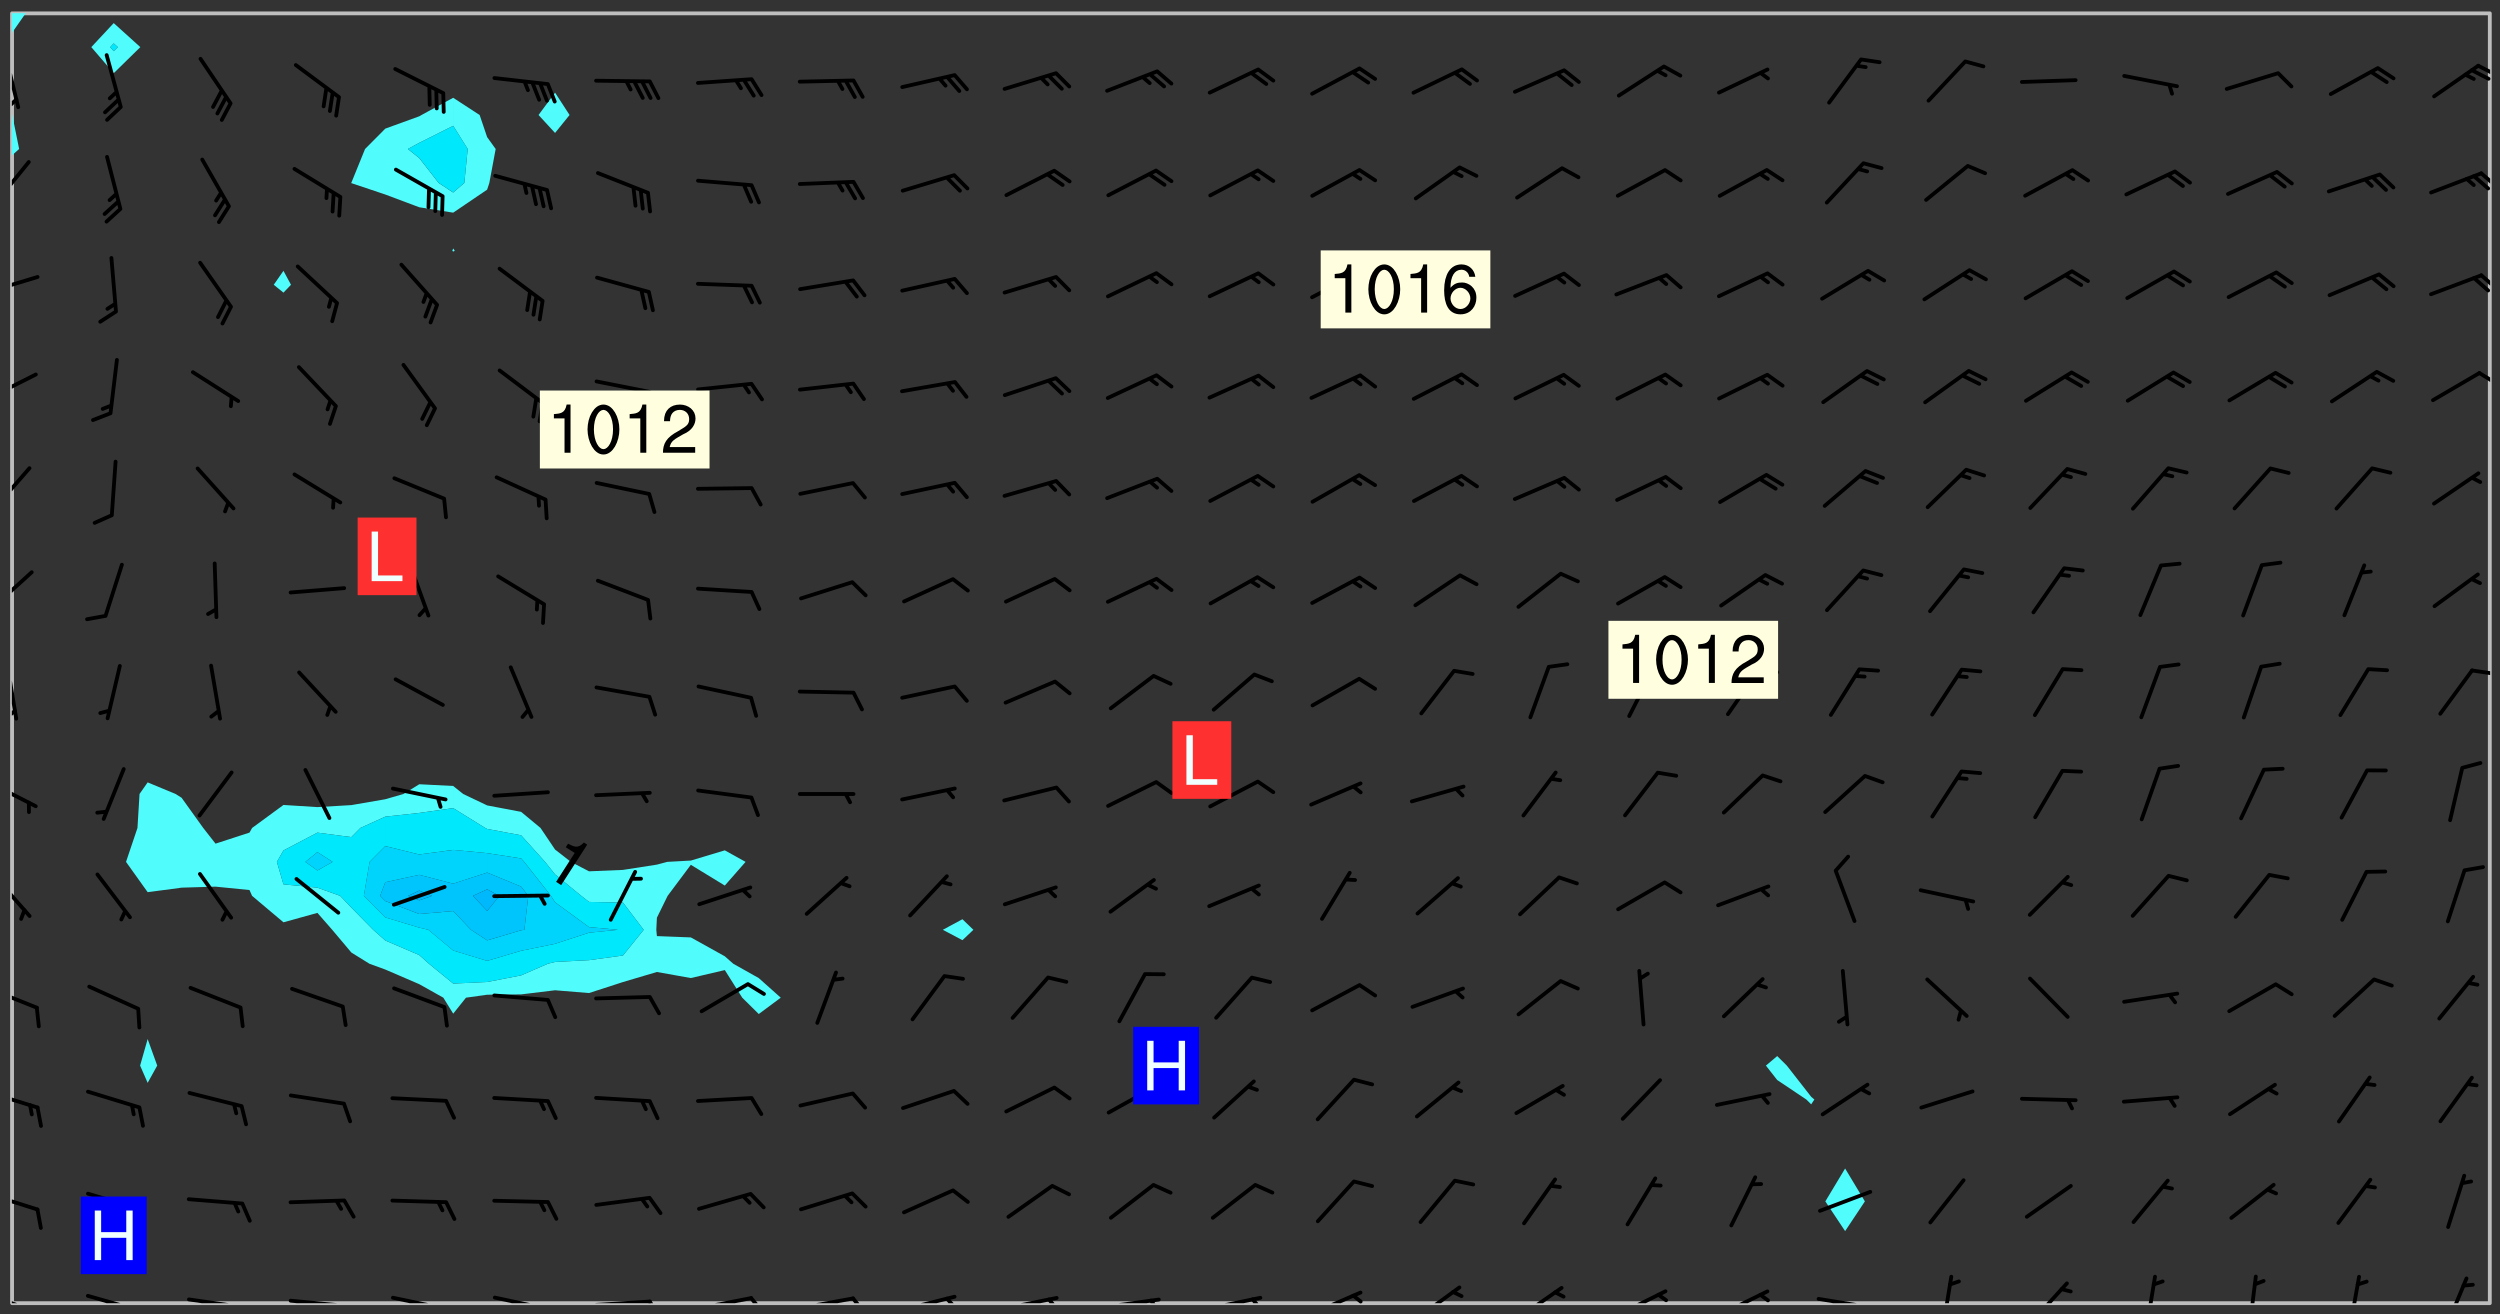 <svg xmlns="http://www.w3.org/2000/svg" role="img" xmlns:xlink="http://www.w3.org/1999/xlink" viewBox="142.45 309.95 326.84 171.84"><rect x="142.45" y="309.95" width="326.84" height="171.84" fill="#333333" stroke="none"/><defs><clipPath id="a"><path d="M144 330h1v150.328h-1zm0 0"/></clipPath><clipPath id="b"><path d="M144 311.672h324v168.656H144zm0 0"/></clipPath><clipPath id="c"><path d="M144 311.672h2V315h-2zm0 0"/></clipPath><clipPath id="d"><path d="M467 311.672h1v168.656h-1zm0 0"/></clipPath><clipPath id="e"><path d="M144 478h4v2.328h-4zm0 0"/></clipPath><clipPath id="f"><path d="M146 480h1v.328h-1zm0 0"/></clipPath><clipPath id="g"><path d="M153 479h8v1.328h-8zm0 0"/></clipPath><clipPath id="h"><path d="M159 480h2v.328h-2zm0 0"/></clipPath><clipPath id="i"><path d="M166 479h9v1.328h-9zm0 0"/></clipPath><clipPath id="j"><path d="M173 480h3v.328h-3zm0 0"/></clipPath><clipPath id="k"><path d="M180 479h8v1.328h-8zm0 0"/></clipPath><clipPath id="l"><path d="M187 480h2v.328h-2zm0 0"/></clipPath><clipPath id="m"><path d="M193 479h8v1.328h-8zm0 0"/></clipPath><clipPath id="n"><path d="M200 480h2v.328h-2zm0 0"/></clipPath><clipPath id="o"><path d="M206 479h9v1.328h-9zm0 0"/></clipPath><clipPath id="p"><path d="M213 480h2v.328h-2zm0 0"/></clipPath><clipPath id="q"><path d="M212 480h2v.328h-2zm0 0"/></clipPath><clipPath id="r"><path d="M220 479h8v1.328h-8zm0 0"/></clipPath><clipPath id="s"><path d="M227 479h2v1.328h-2zm0 0"/></clipPath><clipPath id="t"><path d="M233 479h8v1.328h-8zm0 0"/></clipPath><clipPath id="u"><path d="M240 479h3v1.328h-3zm0 0"/></clipPath><clipPath id="v"><path d="M246 479h9v1.328h-9zm0 0"/></clipPath><clipPath id="w"><path d="M253 479h3v1.328h-3zm0 0"/></clipPath><clipPath id="x"><path d="M260 479h8v1.328h-8zm0 0"/></clipPath><clipPath id="y"><path d="M266 479h2v1.328h-2zm0 0"/></clipPath><clipPath id="z"><path d="M273 479h8v1.328h-8zm0 0"/></clipPath><clipPath id="A"><path d="M279 479h2v1.328h-2zm0 0"/></clipPath><clipPath id="B"><path d="M286 479h9v1.328h-9zm0 0"/></clipPath><clipPath id="C"><path d="M292 479h2v1.328h-2zm0 0"/></clipPath><clipPath id="D"><path d="M300 479h8v1.328h-8zm0 0"/></clipPath><clipPath id="E"><path d="M305 479h3v1.328h-3zm0 0"/></clipPath><clipPath id="F"><path d="M313 478h8v2.328h-8zm0 0"/></clipPath><clipPath id="G"><path d="M319 479h2v1.328h-2zm0 0"/></clipPath><clipPath id="H"><path d="M327 478h7v2.328h-7zm0 0"/></clipPath><clipPath id="I"><path d="M340 478h7v2.328h-7zm0 0"/></clipPath><clipPath id="J"><path d="M353 478h8v2.328h-8zm0 0"/></clipPath><clipPath id="K"><path d="M359 478h2v2.328h-2zm0 0"/></clipPath><clipPath id="L"><path d="M366 478h8v2.328h-8zm0 0"/></clipPath><clipPath id="M"><path d="M372 478h2v2.328h-2zm0 0"/></clipPath><clipPath id="N"><path d="M379 479h9v1.328h-9zm0 0"/></clipPath><clipPath id="O"><path d="M385 480h2v.328h-2zm0 0"/></clipPath><clipPath id="P"><path d="M396 476h2v4.328h-2zm0 0"/></clipPath><clipPath id="Q"><path d="M407 477h6v3.328h-6zm0 0"/></clipPath><clipPath id="R"><path d="M422 476h3v4.328h-3zm0 0"/></clipPath><clipPath id="S"><path d="M436 476h2v4.328h-2zm0 0"/></clipPath><clipPath id="T"><path d="M449 476h3v4.328h-3zm0 0"/></clipPath><clipPath id="U"><path d="M461 476h5v4.328h-5zm0 0"/></clipPath><clipPath id="V"><path d="M144 465h4v4h-4zm0 0"/></clipPath><clipPath id="W"><path d="M144 452h4v3h-4zm0 0"/></clipPath><clipPath id="X"><path d="M144 438h4v4h-4zm0 0"/></clipPath><clipPath id="Y"><path d="M144 424h3v6h-3zm0 0"/></clipPath><clipPath id="Z"><path d="M144 411h4v5h-4zm0 0"/></clipPath><clipPath id="aa"><path d="M144 396h1v9h-1zm0 0"/></clipPath><clipPath id="ab"><path d="M144 402h1v2h-1zm0 0"/></clipPath><clipPath id="ac"><path d="M465 397h3v2h-3zm0 0"/></clipPath><clipPath id="ad"><path d="M144 384h3v6h-3zm0 0"/></clipPath><clipPath id="ae"><path d="M144 370h3v7h-3zm0 0"/></clipPath><clipPath id="af"><path d="M144 358h4v5h-4zm0 0"/></clipPath><clipPath id="ag"><path d="M466 358h2v3h-2zm0 0"/></clipPath><clipPath id="ah"><path d="M144 345h4v4h-4zm0 0"/></clipPath><clipPath id="ai"><path d="M466 345h2v3h-2zm0 0"/></clipPath><clipPath id="aj"><path d="M144 330h3v7h-3zm0 0"/></clipPath><clipPath id="ak"><path d="M466 332h2v3h-2zm0 0"/></clipPath><clipPath id="al"><path d="M144 316h2v9h-2zm0 0"/></clipPath><clipPath id="am"><path d="M144 322h1v3h-1zm0 0"/></clipPath><clipPath id="an"><path d="M466 318h2v2h-2zm0 0"/></clipPath><clipPath id="ao"><path d="M465 318h3v3h-3zm0 0"/></clipPath><g id="ap" clip-path="url(#clip1)"><path fill="#fff" fill-opacity="0" fill-rule="evenodd" d="M0 0h1000v1000H0zm0 0"/><path fill="#d3d3d3" fill-opacity="0" fill-rule="evenodd" d="M162.152 355.867l-.234.293.059.234.117.172.176.234.293.348.113.059.117-.172.059-.234.176-.176.465-.176h.699l.234.293.289.816.059.176.176.23.352.234.699.699.172.176.234.348.234.41.289.582.41.465.23.234.234.176.117.23.176.293.172 1.164v.234l.059.289.059.117.117.117.348.41.117.172.176.176.176.234.117.172.172.352.059.234.234.406.234-.059-.176.176-.059.93h-.582l-.234-.113-.348.113-.117.117-.059.293-.059.176-.117.172-.465.293-.059.234-.059.113v.645l.059.172v.41l.059.059v.406l.059.406.117.176.059.059.23.641-.059.293v.699l-.059.582v.234l-.059.23-.055.352v1.922l.055.117h.426l-.367.117-.023.352.891 1.168 1.742.539 1.34.359v.539l.09.809.535.715 1.52.27.891-.086.09 1.164.535.18 1.16-.18 2.055-.984 1.16-.363 1.879-.176 1.695-.18-.18.719-1.516.086-1.25.09-.805.27-1.074.809.27.719.535.898-.18.625-.266.809.266 1.078.625.898.805.18 1.25-.18-.266.723.098.504.055.293v.172l.059.293v.406l.176.117.352.117h.406l.293-.176.113-.117.059-.117.117-.23.059-.176.352-.465.23-.176.176-.059.176.059.059.176.117.988.055.469.059.172.117.234.176.059.816.059h.289l.117.234.059.406.059.352v1.105l.117.293.117.348.289.699.176.352.582.754.352.176.172.059.469.234.641.465.348.234.293.176.293.055.23.062.816.348.293.176.113.172.352.352.117.176.523.641v.289l.059.352v.348l.059.352.059.289.117.059.172.059h.176l.582.234.176.117.176.289.176.234.113.234.293.23.117.117v.41l.059.055.289.234.234.117.059.117.117.172.059.117.23.234.059.176.234.059.117.059-.117.113-.059.117v.117l-.117.293-.117.289v.582l.176.117.117.059.059.117.117.117.113.059.176.348.059.352.059.406v.176l-.059.176-.117.699v.172l.117.176.293.293h.406l.176.117.117.172.117.293v.234h-.527l-.23-.234h-.234l-.176.059-.059.699.059.348.117.176.176.41.117.23.289.469.176.055h.523l.234.059.758.641.059.293v.234l.059.059.23.348v.352l-.117.172v.293l.293.289.293.176.172.059.293.176.293.117.582.406.289.234.293.176.219.16.016.012.23.176.641.523.176.234.117.176.176.176.113.172v.641l.117.176.469.117.582.117.234.059.23.113.293.117.113.059.586.352.289.172.176.062.176.055.176.059.699.352.289.176.234.055.289.176.234.117.641.406.293.117.172.059.234.059.41.059.23.059.234.117.059.172-.41.176.469.059.059.293.113.234.176.055.234.059.176.059.406.117.641.234.117.172.059.234v.176l-.059.117-.059.406.234.234.117.059.348.117.641.23.176.117.289.117.176.176.234.465.582 1.105.176.176.348.176.176.117.352.117 1.047.523.234.059.465.113.293.059.465.176.758.582.234.234.348.465.176.176.289.234.816.699.293.176.289.289.293.176.293.289.695.641.176.176.293.234.289.234.469.289.641.582.348.234.234.293.348.348.352.465.934.992.348.406.117.176.234.059.113.117.645.176.23.113.234.059.293.176.23.117.934.699.406.406.234.176.406.176.234.117.816.348.348.234.234.117.293.289.23.117.758.352.352.172.23.059.293.117.234.059.871.176h.816l.469.23.172.059.875.699.465.117.293.059.176.059.23.059.469.059.348.059.352.059.406.059h.293l.172.059v.23l.176.176h.293l.348.059.352.059.699.117h.641l.465-.234.293-.176.172-.117.41-.172.289-.176.934-.465.469-.293.523-.293.465-.172.465-.176 1.051-.465.289-.117.41-.117.289-.117.527-.176 1.516-.699.582-.348.289-.059.293-.059.348-.117.875-.23.352-.117h.113l.234-.059.875-.234.234-.059h.812l.352-.059.816-.117.172-.059.352-.055.293-.059.23-.059.816-.176.176-.059h.348l.234-.059.465-.117.758-.172.234-.059h.348l.41-.117.289-.059 1.285-.059h.289l.41-.059.23-.059h.176l.875-.117h.406l.41-.117h.348l.352-.113.871-.059h1.75l1.047.289.41.117.289.117.352.117.289.117 1.051.172.289.059h.293l.293.059.172.059.41.059.172.059.117.059h.117l.117.059.352.059h.113l.41.066 1.922.395 1.926.395 1.52.449 1.695.719 2.145.805 1.605-.719 1.43-.805 1.16-1.078 1.25-.449 3.035-.719 1.875-.359 2.145-1.348 2.234-1.254 2.5-1.258 1.695-.449 1.785-.18 1.16-.27.625.539 1.34-.27.715-.988.984-1.344.445-.18.805-.359 1.875-.539 1.785-.449 1.25-.27 1.16-.09 1.699-.09 1.961-.27 1.25-.09h.539l.625-.09h.891l2.145-.18 2.41-.18 2.59-.09 1.695.18 1.609.09 1.43.359 1.16.719 1.875.988 1.16 1.527.266.715.629.09.355.898.535.539.535 1.527 1.074.359h.535l-.805.535.09 1.707.715 2.695.891.805.895.988.715 1.258 1.785.539 1.52-.18.355 1.344 1.609-.805.98-.539.27.27.316-.215.219-.145.801.449.449-.359h.355l.535-.27.539-.719.535-.27.625-.988 1.16.449.84.371 1.395.617 1.695-.18h1.605l1.785.09.18-1.707.535-1.344.805.27.492.848.402.406-.09.539v.359l.715.449.711-.27h1.43l.359.988.445 1.258.715 1.344 1.25.629 1.695.629.715-.18.18-.539.98-.09.449.359.086 1.258-.266.629-.535.18v.539l.715.984.266.539.984.988.801 1.078-.266.359-.09.898-.625 2.332-.355 2.066-.09 1.793-.18.719-.09.539v1.438l-.98 1.883-.359 1.707-.535.898-.805 1.168-.266.539 2.055 1.254.086.359-.355.539-.09-.18v.809l.09 1.438-.445.715-1.074.094-.266.715.535.898.805.719 1.16.809 1.34.27.445.359-.355.449-1.789-.09-1.25-.449-.715-.719-.625-.09-.176 3.59-.188 1.309h89.359V311.703h-55.27v49.082l.762.125 3.289.543 2.023 2.836v2.754l2.352.332 2.348.332h4.051l-1.379 4.16-2.023.707-2.023.703-.543.344-2.594 1.617-.188.117-2.023-2.078-.73-2.742-2.672-2.078-1.375-3.5-.066-.082-1.957-2.672 2.75-1.418v-49.082H294.422v91.414l.117.031.133.012.074.074.105.047.09.059.086.059.09.059.297.297.059.09.031.117.027.117.016.137-.031.117-.059.09-.059.086-.043.105-.047.102-.027.121v.145l.176.27.148.148.074.086.074.074.043.105.062.09.059.086.043.105.059.09.047.102.043.105.059.086.117.18.074.074.062.086.059.09.043.105.059.09.059.086.062.09.059.09.043.102.117.18.074.074.059.086.074.074.09.059.105.047h.148l.133-.016.133.016.102-.047.074-.074.047-.102-.016-.133v-.148l-.047-.105-.027-.117-.047-.102-.027-.121-.043-.102-.062-.09-.043-.102-.043-.105-.031-.117-.016-.133-.012-.137.086-.059.059-.086.121-.031.043.105.016.133v.117l.059.102.059.09.09.059.148.148.059.09.043.105-.012.102.086.059.105.047.086.059.09.059.074.074-.117.027-.105.047-.086.059-.074.074-.059.09-.062.086-.027.121-.047.102-.043.105-.031.117-.012.133-.016.133v.148l.027.117.047.105.043.102.059.09.074.074.09.059.074.074.09.059.059.09.043.105.047.102.117.031.133.016h.148l.117-.031.105.043.043.105.047.102.027.121L299.5 410l.027.117.031.121.027.117.105.043.102.047.133-.016.148.148.062.086.074.074.07.074.09.062.105.043.102.043.117.031.137.016.117-.031.074-.074.027-.117-.012-.133-.031-.121-.027-.117.043-.105h.117l.09.062.117.027h.148l.133.016h.148l.133.016.133-.016h.148l.133-.016.133-.012.137.012.117-.027.133-.016.191-.059-.059.176-.016.133-.027.121-.016.133-.059.086-.133.016-.105.047-.105.043-.117.031-.117.027-.266.031h-.148l-.133.016-.074.074.059.086.148.148.117.18.074.07.09.062.09.059.086.059.09.059.102.043.105.062.105.043.086.059.105.047.102.043.18.117.059.09-.043.102-.047.105.016.133.223.223.059.09.043.102.031.121.043.102.016.133.031.117.012.137.031.117.148.148.102.043.105.043.117.031.133.016.137.016h.117l.117-.031.09-.059.043-.105.047-.102.043-.105.031-.117.012-.133v-.148l-.012-.133-.016-.133-.031-.117-.043-.105-.047-.105-.043-.102-.043-.105-.016-.133.016-.133.027-.117.031-.117.027-.121.047-.102.09-.059.086-.062.074-.074.09-.059.223-.223.059-.086.074-.074.117-.18.059-.086v-.148l-.074-.074-.102-.047-.105-.043-.102-.043-.059-.09-.047-.105-.027-.117.09-.059.117-.031.102-.043.18-.117.148-.148.012-.133-.012-.105-.09-.059-.133.016h-.148l-.133.016-.133-.016-.121-.031-.086-.059-.074-.074-.059-.09-.062-.086-.117-.18-.059-.086.031-.121.086-.059.121-.031.059-.086v-.121l-.031-.117-.059-.09-.059-.086-.047-.105-.027-.117-.016-.133.059-.09.074-.074.09-.059.117-.18.074-.074.059-.086.148-.148.121-.031.133-.016.133.016.074.074.043.105.016.133-.031.117-.117.031-.133.012-.148.148-.043.105-.047.102-.027.121-.031.117v.148l.031.117.043.105.059.09.074.07.074.074.117.031.121.027.117-.027.133-.016h.117l.09.059.074.074.047.105.059.086.102.047.133.016.105.043.086.059-.012.105-.074.074-.18.117-.059.09-.09.059-.07.074-.074.074-.062.09-.027.117-.016.133.016.133-.016.133v.148l.016.133.027.117.031.121.074.074.09.059.086.059.09.059.117.031v.086l-.102.047-.09.059-.266.031-.117.027h-.148l-.105.043-.102.047-.059.09-.062.234-.012.133-.031.121-.016.133v.293l-.012.133.012.137.016.133.133.016.133.012.121.031.086.059.074.074.047.105.043.102.016.133v.445l-.016.133v.445l.031.266.027.117.016.133.031.117.086.211.031.266v.148l-.031.117-.027.117-.031.121-.027.117-.031.117-.031.121-.012.133-.016.133.09.059.117-.031.102.016.047.105-.031.266v.441l-.043.105-.047.105-.043.102-.043.105-.059.086-.031.121-.043.117-.031.117-.016.133.016.133.059.09.105.047.086.059.059.086-.012.137-.031.117-.043.102v.445l-.016.133v.148l-.031.117-.043.105-.027.117-.047.105-.043.102-.031.121-.027.117-.031.133-.031.117-.027.117-.043.105-.031.117-.031.121-.012.133-.016.133v.297l.027.117v.148l.047.398.027.117.059.09.121.031h.148l.133-.016.059.09v.117l-.059.09-.09.059-.102.043-.105.047-.09.059-.086.059-.137.016-.117-.031-.133-.016-.102.047-.062.086-.012.137-.016.133-.031.117-.027.117-.016.133-.031.121v.297l.016.133.031.117v.148l.012.133v.148l-.027.117-.047.102-.027.121-.031.117-.059.09-.074.074-.102.043-.105.047-.117.027-.121.031-.102-.047.059-.086.105-.047.027-.117.031-.117.027-.121.031-.117v-.148l.016-.133-.031-.117-.043-.105-.105.016-.074.074-.102.043-.09.062-.074.074-.043.102-.016.133-.031.117L304.25 426l-.031.117-.027.117-.031.121-.027.117-.031.117-.043.105-.09.059h-.09l-.117-.031-.031-.086.016-.137-.031-.117v-.148l-.012-.133v-.148l-.062-.234-.027-.121-.043-.102-.047-.105-.059-.086-.059-.09-.043-.105-.062-.086-.148-.148-.07-.074-.105-.047-.105-.043-.102-.043-.297-.297-.09-.074-.086-.059-.105-.043-.09-.062-.086-.059-.105-.043-.09-.059-.086-.062-.074-.07-.105-.047-.086-.059-.105-.043-.09-.062-.102-.043-.105-.043-.086-.059-.105-.047-.105-.043-.102-.047-.09-.059-.102-.043-.105-.043-.09-.062-.117-.027-.133-.016-.133.016H299.75l-.133.016-.117-.031-.09-.059-.074-.074-.09-.059-.102-.047h-.148l-.121-.027-.102-.043-.074-.074-.117-.18-.09-.059-.102-.043-.09-.062-.105-.043-.09-.059-.086-.059-.105-.047-.059-.086-.059-.09-.043-.105-.047-.102-.074-.074-.086-.059-.074-.074-.09-.059-.223-.223-.043-.105-.031-.266.105-.043h.145l.105.043.074.074.09.059.086.059.105.047.09.059.148.148.07.074.148.148.062.086.074.074.086.059.074.074.09.062.09.059.086.059.27.176.102.047.105.043.102.043.047-.074.059-.086.074-.074.07-.074.105.043.074.074.059.09.043.102.047.105.043.105.121.027.117-.027.074-.09.043-.105.059-.09.074-.074.105-.043.117-.027.133.012.09.059.148.148.059.09.043.105.047.102.043.105.043.102.105.047.105.043.133.016.086-.059.059-.09.074-.074.105-.043.117.027.105.047.102.043.105.043.102.047.18.117v.117l-.016.133.016.133.016.137.059.086.102.047.121.027.117.031h.148l.117-.031.059-.09.18-.117.059-.09.074-.074.059-.086.117-.18.18-.117.117.031.09.059.043.074-.016.133v.117l.09.059h.148l.133-.016.133-.012.266-.031.105-.043.117-.031.121-.027.074-.074.07-.074.062-.09-.016-.105-.047-.102-.102-.043-.105-.016-.117.027-.266.031h-.148l-.074-.074-.09-.059-.117-.031-.117-.027-.133-.016h-.148l-.133.016h-.297l-.105-.047-.148-.148-.043-.102-.059-.09.223-.223.086-.059.105-.043.117-.031.133-.016.133.016.137.016.102.043.133-.012.09-.062.102-.043.062-.09-.047-.102-.09-.059-.117-.031-.102-.043-.059-.09-.062-.09v-.117l.016-.133.105-.047.074-.07v-.121l-.09-.059-.031-.117.09-.059.074-.074.043-.105.059-.09.047-.102.016-.133v-.148l-.047-.105-.043-.102-.09-.059-.133-.016-.102-.043-.137-.016-.117-.031h-.445l-.133-.016-.133-.012-.133-.016-.117-.031h-.148l-.133-.016-.133-.012-.266-.031-.121-.043-.086-.059-.074-.074v-.148l.012-.133.105-.047.102-.043.133-.016h.152l.133-.016h.293l.121.031.102.043.09.059.234.062.121-.047.09-.059.102-.043.133-.016.105.043.102.047.133.012.121-.027h.145l.121-.031.117-.027.105-.047.074-.074.086-.059.148-.148.059-.086.047-.105.027-.117.016-.105-.102-.043-.09-.059-.117-.031-.105-.043-.09-.062-.074-.086-.074-.074-.102-.043-.105-.047-.102-.043-.059-.09-.047-.102-.086-.211-.062-.086-.059-.09-.074-.074-.086-.059h-.27l-.117.031-.09.059-.102.043-.133.016-.105-.016-.027-.117-.062-.09-.117-.031-.102-.043-.148-.148-.031-.117-.016-.105.074-.074.18-.117.117-.027.117-.031.137.016.102.043.105.043.102.047.105.043.117.031.133.016.117.027.133.016.105-.016.09-.059-.074-.074-.105-.043-.074-.074-.074-.09-.148-.148-.086-.059-.09-.059-.074-.074-.09-.059-.102-.047-.121-.027-.102-.047-.105-.043-.117-.031-.102-.043-.121-.031h-.148l-.117.031-.105.043-.086.062-.18.117-.086.059-.09.059-.105.047-.086.059-.105.043-.102.043-.105.047-.074.074-.059.09-.059.086-.047.105-.059.086-.074.074-.133-.012-.117-.031h-.117l-.074.074-.09.059-.074.074-.09.059-.086.059-.105.047-.102.043-.137.016-.102-.043-.148-.148-.105-.047h-.086l-.105.047-.102.043-.121.031-.117-.031-.074-.074v-.117l.031-.121.074-.07.059-.09.074-.074.117-.031.105-.043h.293l.133-.016.137-.016.102-.043.09-.059.102-.047.09-.059.133-.012.09.059.133.012.09-.059.086-.059.105-.043.09-.059.086-.062.09-.059.148-.148.059-.086.059-.09.105-.043.133-.016.117.027.121.031.059-.059.059-.09.031-.266.027-.117.105.012.133.016.102-.043.09-.059.059-.09.074-.074.059-.09.047-.102.012-.133-.012-.133-.047-.105-.148-.148-.059-.09-.059-.086-.043-.105v-.445l.016-.133v-.148l.012-.133-.059-.059-.09.059-.102-.043-.18-.117-.086-.059-.062-.09-.059-.09-.074-.074-.086-.059-.121.031-.102.012-.105.047-.086.059-.105.043-.148.148-.09.059-.086.059-.09.062-.105.043-.133.016v-.121l.105-.043.117-.031.074-.07.043-.105v-.148l-.027-.117-.148-.148-.133-.016h-.148l-.117.031-.105.043-.102.043-.09.062-.117.027-.074-.074.012-.133-.043-.102-.043-.105-.09-.059-.117.027-.121.031-.117.031-.102.043-.121.031-.102.043-.105.043-.09.059-.102.016v-.117l.016-.133-.059-.09-.074.043-.148.148-.059.09-.074.074-.047.105-.043.102-.074.074-.059.09-.074.074-.059.086-.074.074-.09.062-.074.07-.074.074-.102.016-.133.016-.105-.043v-.121l.148-.148.043-.102.059-.09.047-.102.043-.105.059-.09.031-.117.043-.102.031-.121.027-.117.047-.105.043-.102.043-.105.074-.07.09-.062.09-.059.102-.043h.297l.266-.031.105-.043-.074-.074-.117-.031-.105-.043-.09-.059-.102-.047-.09-.059-.102-.043-.105-.043-.09-.062-.086-.059-.105-.043-.102-.043-.121-.031-.117-.031-.102-.043L297.5 410.25l-.102-.043-.09-.059-.043-.105-.016-.133.102-.043.133-.016.137.016.133-.016.102-.043.059-.09.016-.105-.09-.059-.074-.074-.102-.043-.09-.059-.148-.148-.043-.105-.016-.133v-.293l-.059-.09-.09-.059-.074-.074-.043-.105-.031-.117-.059-.09-.074-.074-.117-.027-.074-.074-.09-.059-.09-.062-.086-.059-.074-.074-.059-.086-.047-.105-.086-.059-.148-.148-.195-.059-.133.016-.102.043-.074.074-.047.102-.043.105-.059.09-.059.086-.297.297-.09.059h-.086l-.062-.086-.043-.105.031-.117.059-.09.027-.117-.012-.133-.09-.062-.105.047-.117.027-.117.031-.27.176-.102.047-.117.027-.105.047-.09.059-.102.043-.059-.086-.047-.105.016-.133.047-.105.07-.074.074-.07.059-.09v-.148l-.043-.105h-.238l-.102.047-.031.117-.027.117-.031.121-.074.043-.133.016-.074-.047-.043-.102-.043-.105-.047-.102-.043-.105-.121.031-.102.043-.133.016-.117.031-.105.043-.09.059-.102.047-.121.027-.133.016-.102-.043-.059-.09-.047-.105-.043-.102-.043-.105v-.117l.059-.09.086-.059.18-.117.102-.047.105-.043.105-.059.102-.043.09-.062.102-.043.105-.059.102-.047.09-.059.105-.043.102-.043.09-.062.102-.043.137-.016.117.031.102.043.121.031.102.043.105.047.102.043.105.043.102.047.105.043.102.043.105.047.086.059.105.043.117.031.105.043.102.047.09.059.105.043.102.043.105.047.117.027.102.047.121.027h.148l.086-.059.016-.102.059-.09-.027-.117-.074-.074-.117-.18-.074-.074-.09-.074-.18-.117-.086-.059-.105-.043-.102-.047-.27-.176-.059-.09-.074-.074-.059-.09-.043-.102-.031-.117-.016-.137v-.562l-.012-.133-.016-.133-.031-.117-.016-.133-.012-.133-.031-.121-.223-.223-.059-.086-.016-.105.031-.117.133-.016v-91.414H172.992v1.453l-.059.234-.352 1.051-.172.523-.117.348-.176.41-.117.172-.234.293-.23.059h-.352l-.117.059-.23.406v.293l.117.176.23.23.117.234.641.758.293.465.176.234.23.352.234.348.641.816.176.465.172.41.117.695.176.469.117 1.398.059.465v.875l.117 1.047v4.781l-.059.465-.352 1.281-.176.523-.113.41-.352.93L172.934 336l-.234.582-.117.176-.172.348-.176.406-.352.816-.059.293-.113.293-.117.289-.059.176-.117.875-.059.406-.059.117-.059.176-.059.172-.23.527-.117.172v.234l-.117.234-.059.172-.176.586v.289l-.059.176v.293l-.059.113-.059.527v.172l-.055.234v2.621l-.176.816-.117.176-.176.234-.117.172-.113.234-.586.934-.23.289-.293.465-.176.234-.289.352-.352.699-.113.23-.176.41-.176.23-.406.527-.816.699-.293.172-.289.234-.176.117-.176.176-.523.406-.527.176-.172.176-.234.055-.641.176h-.758m12.211 31.023l-1.074.449.359.895 1.25-.715.445-.539-.98-.09"/><path fill="#d3d3d3" fill-opacity="0" fill-rule="evenodd" d="M201.508 416.598h-.895l.449.629.98.359.805-.09.445-.988-.176.09-.715-.355-.895.355m154.621 59.07l-.059-.523v-.293l.113-.293.059-.23.469-.469h.113l.117-.113.117-.059h.176l.234-.059h.348l.234.059.117.059.23.172.059.176.117.582v.293l-.117.176-.172.289-.176.176-.527.523-.23.234-.117.059h-.176l-.117-.059-.406-.293-.176-.117-.117-.059-.059-.113-.055-.117m6.641-10.957l-.059-.172v-1.109l.059-.172.176-.059.172-.059h.176l.234-.059.117.059.059.699-.059.172-.117.176-.117.059-.234.523-.113.059h-.234l-.059-.117m9.613-14.391l-.117-.176v-.699l.293-.875.117-.172.176-.352.113-.23.117-.293.352-.758.117-.23.172-.234h.176l.117-.059h.641l.117.059.234.234.172.113.352.293.117.117.113.176v.113l.117.059.117.117v.699l-.059.176v.23l-.059.176-.348 1.051-.117.23-.117.234-.117.059-.23.234-.641.289h-.875l-.41-.117-.641-.465"/><path fill="none" stroke="#bebebe" stroke-linecap="round" stroke-linejoin="round" stroke-miterlimit="10" stroke-width=".5" d="M467.957 311.695H144.027v168.625h323.93v-168.625"/><g clip-path="url(#a)"><path fill="#fff" fill-opacity="0" fill-rule="evenodd" d="M144 475.891v4.438h.004H144V330.277v145.613"/></g><path fill="#50fcfc" fill-rule="evenodd" d="M144 324.918v5.359l.004-.004v-5.352l-.004-.004"/><path fill="#fff" fill-opacity="0" fill-rule="evenodd" d="M144 314.266v10.652l.004.004v-10.66l-.004.004"/><g clip-path="url(#b)"><path fill="#fff" fill-opacity="0" fill-rule="evenodd" d="M144.004 480.328v-150.055l.949-.848-.902-4.441-.047-.062v-10.66l1.812-2.59h11.5v1.297l-2.93 3.141 2.93 3.41 3.48-3.41-3.48-3.141v-1.297h4.438v100.562l-1.062 1.52-.27 4.438-1.496 4.438 2.828 3.961v19.199l-.988 3.473.988 2.258 1.25-2.258-1.25-3.473v-19.199L166.191 426l4.438-.133 4.438.445.336.758 4.105 3.461 4.438-1.234 1.934 2.211 2.504 2.973 2.363 1.465 2.074.758 4.441 1.914 3.145 1.766 1.293 2.09 1.672-2.09 2.766-.387 4.438-.043 4.441-.539 4.438.363 4.438-1.438 4.438-1.316 4.438.793 4.441-1.043 2.277 3.609 2.16 2.137 2.875-2.137-2.875-2.562-3.332-1.875-1.105-.973-4.441-2.469-4.438-.172-.078-.824.078-1.578 1.402-2.859 3.035-4.059 4.441 2.715 2.715-3.098-2.715-1.508-4.441 1.336-3.098.172-1.34.359-4.438.691-4.438.184-2.371-1.234-2.066-1.613-1.902-2.824-2.539-2.105-4.438-.84-3.133-1.492-1.305-1.047-4.438-.227-2.062 1.273-2.379.688-4.438.766-4.438.262-4.438-.281-4.098 3.004-.344.609-4.438 1.445-1.609-2.055-2.828-3.945-.785-.492-3.652-1.52v-100.562h17.754v33.684l-1.27 1.824 1.27 1.031.984-1.031-.984-1.824v-33.684h22.191v11.059l-4.148 2.254-.289.168-4.441 1.613-2.645 2.66-1.793 4.414-.016.023.016.023 4.438 1.488 4.441 1.668 4.438.707v4.684l-.117.305.117.102.207-.102-.207-.305V337.75l4.438-3.008.289-.879.828-4.438-1.117-1.555-.977-2.887-3.461-2.254v-11.059h13.316v10.391l-2.16 2.922 2.16 2.348 1.898-2.348-1.898-2.922v-10.391h53.258V430.125l-2.562 1.383 2.562 1.359 1.434-1.359-1.434-1.383V311.672h106.52v136.344l-1.477 1.246 1.477 1.887 3.809 2.551.633.629.418-.629-.418-.359-3.184-4.078-1.258-1.246V311.672h8.879v151.043l-2.586 4.301 2.586 3.887 2.586-3.887-2.586-4.301V311.672h84.324v168.656H144.004"/></g><path fill="#50fcfc" fill-rule="evenodd" d="M144.953 329.426l-.949.848v-5.352l.047.062.902 4.441"/><g clip-path="url(#c)"><path fill="#50fcfc" fill-rule="evenodd" d="M145.816 311.672l-1.812 2.59v-2.59h1.812"/></g><path fill="#50fcfc" fill-rule="evenodd" d="M157.316 319.52l-2.93-3.41 2.93-3.141v2.652l-.457.488.457.531.539-.531-.539-.488v-2.652l3.48 3.141-3.48 3.41"/><path fill="#00e8fc" fill-rule="evenodd" d="M157.316 316.641l-.457-.531.457-.488.539.488-.539.531"/><path fill="#50fcfc" fill-rule="evenodd" d="M161.754 426.59l-2.828-3.961 1.496-4.438.27-4.438 1.062-1.52 3.652 1.52.785.492 2.828 3.945 1.609 2.055 4.438-1.445.344-.609 4.098-3.004 4.438.281 4.438-.262 4.438-.766 2.379-.688 2.062-1.273 4.438.227v2.895l-4.438.629-4.441.484-3.254 1.477-1.184 1.199-4.438-.586-4.438 2.332-.859 1.492.859 2.938 4.438.434 2.973 1.07 1.465 1.539 2.852 2.898 1.586 1.402 4.441 1.906 1.262 1.129 3.176 2.594 4.438-.207 4.438-.863 3.496-1.523.945-.234 4.438-.234 4.438-.609 2.707-3.359-2.707-3.559-4.438-.086-1.012-.793-3.426-2.801-1.309-1.641-3.133-3.477-4.438-.828-.258-.133-4.18-2.59v-2.895l1.305 1.047 3.133 1.492 4.438.84 2.539 2.105 1.902 2.824 2.066 1.613 2.371 1.234 4.438-.184 4.438-.691 1.34-.359 3.098-.172 4.441-1.336 2.715 1.508-2.715 3.098-4.441-2.715-3.035 4.059-1.402 2.859-.078 1.578.078.824 4.438.172 4.441 2.469 1.105.973 3.332 1.875 2.875 2.562-2.875 2.137-2.16-2.137-2.277-3.609-4.441 1.043-4.438-.793-4.438 1.316-4.438 1.438-4.438-.363-4.441.539-4.438.043-2.766.387-1.672 2.09-1.293-2.09-3.145-1.766-4.441-1.914-2.074-.758-2.363-1.465-2.504-2.973-1.934-2.211-4.438 1.234-4.105-3.461-.336-.758-4.438-.445-4.438.133-4.438.59m0 24.93l-.988-2.258.988-3.473 1.25 3.473-1.25 2.258m17.754-103.309l-1.27-1.031 1.27-1.824.984 1.824-.984 1.031"/><path fill="#00e8fc" fill-rule="evenodd" d="M179.508 425.566l-.859-2.938.859-1.492 4.438-2.332v2.547l-1.578 1.277 1.578 1.129 1.988-1.129-1.988-1.277v-2.547l4.438.586 1.184-1.199 3.254-1.477v3.852l-2.051 2.062-.754 4.441 2.805 2.82 4.441 1.336 1.184.281 3.254 2.711 4.438 1.352 4.438-1.32 4.441-.91 4.438-1.453 3.801-.379-3.801-.352-4.438-3.242-.539-.844-3.496-4.441-.406-.449-4.438-.695-4.438-.422-4.438.598-4.441-1.094v-3.852l4.441-.484 4.438-.629 4.18 2.59.258.133 4.438.828 3.133 3.477 1.309 1.641 3.426 2.801 1.012.793 4.438.086 2.707 3.559-2.707 3.359-4.438.609-4.438.234-.945.234-3.496 1.523-4.438.863-4.438.207-3.176-2.594-1.262-1.129-4.441-1.906-1.586-1.402-2.852-2.898-1.465-1.539L183.945 426l-4.438-.434"/><path fill="#00d4fc" fill-rule="evenodd" d="M183.945 423.758l-1.578-1.129 1.578-1.277 1.988 1.277-1.988 1.129"/><path fill="#50fcfc" fill-rule="evenodd" d="M188.383 333.887l-.016-.023.016-.023 1.793-4.414 2.645-2.66 4.441-1.613.289-.168 4.148-2.254v3.668l-4.438 2.223-1.488.805 1.488 1.188 2.535 3.25 1.902 1.254 1.457-1.254.441-4.438-1.898-3.027v-3.668l3.461 2.254.977 2.887 1.117 1.555-.828 4.438-.289.879-4.438 3.008-4.438-.707-4.441-1.668-4.438-1.488"/><path fill="#00d4fc" fill-rule="evenodd" d="M192.82 429.891l-2.805-2.82.754-4.441 2.051-2.062 4.441 1.094 4.438-.598 4.438.422v2.543l-4.438 1.449-4.438-1.156-4.441.965-.672 1.785.672.676 4.441 1.699 4.438-.387 2.324 2.449 2.113 1.383 4.438-1.32.43-.062.516-4.438-.945-1.215-4.438-1.828v-2.543l4.438.695.406.449 3.496 4.441.539.844 4.438 3.242 3.801.352-3.801.379-4.438 1.453-4.441.91-4.438 1.32-4.438-1.352-3.254-2.711-1.184-.281-4.441-1.336"/><path fill="#00c4fc" fill-rule="evenodd" d="M192.82 427.746l-.672-.676.672-1.785 4.441-.965v2.062l-1.453.688 1.453.59 1.691-.59-1.691-.688v-2.062l4.438 1.156 4.438-1.449v2.191l-1.855.852 1.855 1.973 1.609-1.973-1.609-.852v-2.191l4.438 1.828.945 1.215-.516 4.438-.43.062-4.438 1.32-2.113-1.383-2.324-2.449-4.438.387-4.441-1.699"/><path fill="#00e8fc" fill-rule="evenodd" d="M197.262 330.613l-1.488-1.188 1.488-.805 4.438-2.223 1.898 3.027-.441 4.438-1.457 1.254-1.902-1.254-2.535-3.25"/><path fill="#00b8fc" fill-rule="evenodd" d="M197.262 427.66l-1.453-.59 1.453-.688 1.691.688-1.691.59"/><path fill="#50fcfc" fill-rule="evenodd" d="M201.699 342.84l-.117-.102.117-.305.207.305-.207.102"/><path fill="#00b8fc" fill-rule="evenodd" d="M206.137 429.043l-1.855-1.973 1.855-.852 1.609.852-1.609 1.973"/><path fill="#50fcfc" fill-rule="evenodd" d="M215.016 327.332l-2.16-2.348 2.16-2.922 1.898 2.922-1.898 2.348m53.258 105.535l-2.562-1.359 2.562-1.383 1.434 1.383-1.434 1.359m106.52 18.281l-1.477-1.887 1.477-1.246 1.258 1.246 3.184 4.078.418.359-.418.629-.633-.629-3.809-2.551m8.879 19.754l-2.586-3.887 2.586-4.301 2.586 4.301-2.586 3.887"/><g clip-path="url(#d)"><path fill="#fff" fill-opacity="0" fill-rule="evenodd" d="M467.996 480.328H468V311.672h-.004H468v168.656h-.004"/></g><path fill="#fff" fill-opacity="0" fill-rule="evenodd" d="M211.453 425.039l4.91 3.16 5.391-8.375-4.914-3.16-5.387 8.375"/><path fill-rule="evenodd" d="M218.793 420.098l.426.277-3.406 5.293-.66-.426 2.43-3.777-1.168-.75.301-.465.504.246.242.09.242.051.246-.008.262-.082.277-.172.305-.277"/><g clip-path="url(#e)"><path fill="none" stroke="#000" stroke-linecap="round" stroke-linejoin="round" stroke-miterlimit="10" stroke-width=".5" d="M147.293 481.555l-6.586-2.449"/></g><g clip-path="url(#f)"><path fill="none" stroke="#000" stroke-linecap="round" stroke-linejoin="round" stroke-miterlimit="10" stroke-width=".5" d="M146.336 481.199l.16 1.215"/></g><g clip-path="url(#g)"><path fill="none" stroke="#000" stroke-linecap="round" stroke-linejoin="round" stroke-miterlimit="10" stroke-width=".5" d="M160.691 481.297l-6.754-1.934"/></g><g clip-path="url(#h)"><path fill="none" stroke="#000" stroke-linecap="round" stroke-linejoin="round" stroke-miterlimit="10" stroke-width=".5" d="M159.711 481.016l.254 1.199"/></g><g clip-path="url(#i)"><path fill="none" stroke="#000" stroke-linecap="round" stroke-linejoin="round" stroke-miterlimit="10" stroke-width=".5" d="M174.109 480.828l-6.957-.996"/></g><g clip-path="url(#j)"><path fill="none" stroke="#000" stroke-linecap="round" stroke-linejoin="round" stroke-miterlimit="10" stroke-width=".5" d="M174.109 480.828l.832 2.305"/></g><g clip-path="url(#k)"><path fill="none" stroke="#000" stroke-linecap="round" stroke-linejoin="round" stroke-miterlimit="10" stroke-width=".5" d="M187.441 480.66l-6.992-.664"/></g><g clip-path="url(#l)"><path fill="none" stroke="#000" stroke-linecap="round" stroke-linejoin="round" stroke-miterlimit="10" stroke-width=".5" d="M187.441 480.66l.945 2.266"/></g><g clip-path="url(#m)"><path fill="none" stroke="#000" stroke-linecap="round" stroke-linejoin="round" stroke-miterlimit="10" stroke-width=".5" d="M200.699 481.051l-6.879-1.441"/></g><g clip-path="url(#n)"><path fill="none" stroke="#000" stroke-linecap="round" stroke-linejoin="round" stroke-miterlimit="10" stroke-width=".5" d="M200.699 481.051l.684 2.355"/></g><g clip-path="url(#o)"><path fill="none" stroke="#000" stroke-linecap="round" stroke-linejoin="round" stroke-miterlimit="10" stroke-width=".5" d="M214.012 481.066l-6.871-1.477"/></g><g clip-path="url(#p)"><path fill="none" stroke="#000" stroke-linecap="round" stroke-linejoin="round" stroke-miterlimit="10" stroke-width=".5" d="M214.012 481.066l.668 2.359"/></g><g clip-path="url(#q)"><path fill="none" stroke="#000" stroke-linecap="round" stroke-linejoin="round" stroke-miterlimit="10" stroke-width=".5" d="M213.012 480.852l.336 1.18"/></g><g clip-path="url(#r)"><path fill="none" stroke="#000" stroke-linecap="round" stroke-linejoin="round" stroke-miterlimit="10" stroke-width=".5" d="M227.398 480.109l-7.016.438"/></g><g clip-path="url(#s)"><path fill="none" stroke="#000" stroke-linecap="round" stroke-linejoin="round" stroke-miterlimit="10" stroke-width=".5" d="M227.398 480.109l1.285 2.09"/></g><g clip-path="url(#t)"><path fill="none" stroke="#000" stroke-linecap="round" stroke-linejoin="round" stroke-miterlimit="10" stroke-width=".5" d="M240.652 479.656L233.758 481"/></g><g clip-path="url(#u)"><path fill="none" stroke="#000" stroke-linecap="round" stroke-linejoin="round" stroke-miterlimit="10" stroke-width=".5" d="M240.652 479.656l1.547 1.906"/></g><g clip-path="url(#v)"><path fill="none" stroke="#000" stroke-linecap="round" stroke-linejoin="round" stroke-miterlimit="10" stroke-width=".5" d="M253.977 479.699l-6.914 1.258"/></g><g clip-path="url(#w)"><path fill="none" stroke="#000" stroke-linecap="round" stroke-linejoin="round" stroke-miterlimit="10" stroke-width=".5" d="M253.977 479.699L255.5 481.625"/></g><g clip-path="url(#x)"><path fill="none" stroke="#000" stroke-linecap="round" stroke-linejoin="round" stroke-miterlimit="10" stroke-width=".5" d="M267.246 479.48l-6.82 1.695"/></g><g clip-path="url(#y)"><path fill="none" stroke="#000" stroke-linecap="round" stroke-linejoin="round" stroke-miterlimit="10" stroke-width=".5" d="M266.254 479.727l.82.914"/></g><g clip-path="url(#z)"><path fill="none" stroke="#000" stroke-linecap="round" stroke-linejoin="round" stroke-miterlimit="10" stroke-width=".5" d="M280.594 479.637l-6.887 1.383"/></g><g clip-path="url(#A)"><path fill="none" stroke="#000" stroke-linecap="round" stroke-linejoin="round" stroke-miterlimit="10" stroke-width=".5" d="M279.594 479.84l.777.949"/></g><g clip-path="url(#B)"><path fill="none" stroke="#000" stroke-linecap="round" stroke-linejoin="round" stroke-miterlimit="10" stroke-width=".5" d="M293.945 479.848l-6.961.965"/></g><g clip-path="url(#C)"><path fill="none" stroke="#000" stroke-linecap="round" stroke-linejoin="round" stroke-miterlimit="10" stroke-width=".5" d="M292.934 479.988l.719.992"/></g><g clip-path="url(#D)"><path fill="none" stroke="#000" stroke-linecap="round" stroke-linejoin="round" stroke-miterlimit="10" stroke-width=".5" d="M307.223 479.617l-6.883 1.426"/></g><g clip-path="url(#E)"><path fill="none" stroke="#000" stroke-linecap="round" stroke-linejoin="round" stroke-miterlimit="10" stroke-width=".5" d="M306.219 479.824l.785.941"/></g><g clip-path="url(#F)"><path fill="none" stroke="#000" stroke-linecap="round" stroke-linejoin="round" stroke-miterlimit="10" stroke-width=".5" d="M320.32 478.934l-6.449 2.789"/></g><g clip-path="url(#G)"><path fill="none" stroke="#000" stroke-linecap="round" stroke-linejoin="round" stroke-miterlimit="10" stroke-width=".5" d="M319.383 479.34l.957.766"/></g><g clip-path="url(#H)"><path fill="none" stroke="#000" stroke-linecap="round" stroke-linejoin="round" stroke-miterlimit="10" stroke-width=".5" d="M333.25 478.262l-5.68 4.137"/></g><path fill="none" stroke="#000" stroke-linecap="round" stroke-linejoin="round" stroke-miterlimit="10" stroke-width=".5" d="M332.426 478.863l1.102.535"/><g clip-path="url(#I)"><path fill="none" stroke="#000" stroke-linecap="round" stroke-linejoin="round" stroke-miterlimit="10" stroke-width=".5" d="M346.609 478.324l-5.77 4.012"/></g><path fill="none" stroke="#000" stroke-linecap="round" stroke-linejoin="round" stroke-miterlimit="10" stroke-width=".5" d="M345.77 478.906l1.094.562"/><g clip-path="url(#J)"><path fill="none" stroke="#000" stroke-linecap="round" stroke-linejoin="round" stroke-miterlimit="10" stroke-width=".5" d="M360.188 478.766l-6.293 3.125"/></g><g clip-path="url(#K)"><path fill="none" stroke="#000" stroke-linecap="round" stroke-linejoin="round" stroke-miterlimit="10" stroke-width=".5" d="M359.273 479.223l.996.715"/></g><g clip-path="url(#L)"><path fill="none" stroke="#000" stroke-linecap="round" stroke-linejoin="round" stroke-miterlimit="10" stroke-width=".5" d="M373.512 478.781l-6.309 3.094"/></g><g clip-path="url(#M)"><path fill="none" stroke="#000" stroke-linecap="round" stroke-linejoin="round" stroke-miterlimit="10" stroke-width=".5" d="M372.594 479.23l.992.723"/></g><g clip-path="url(#N)"><path fill="none" stroke="#000" stroke-linecap="round" stroke-linejoin="round" stroke-miterlimit="10" stroke-width=".5" d="M387.141 480.895l-6.938-1.133"/></g><g clip-path="url(#O)"><path fill="none" stroke="#000" stroke-linecap="round" stroke-linejoin="round" stroke-miterlimit="10" stroke-width=".5" d="M386.129 480.73l.395 1.16"/></g><g clip-path="url(#P)"><path fill="none" stroke="#000" stroke-linecap="round" stroke-linejoin="round" stroke-miterlimit="10" stroke-width=".5" d="M397.555 476.863l-1.137 6.934"/></g><path fill="none" stroke="#000" stroke-linecap="round" stroke-linejoin="round" stroke-miterlimit="10" stroke-width=".5" d="M397.391 477.871l1.16-.395"/><g clip-path="url(#Q)"><path fill="none" stroke="#000" stroke-linecap="round" stroke-linejoin="round" stroke-miterlimit="10" stroke-width=".5" d="M412.668 477.734l-4.734 5.191"/></g><path fill="none" stroke="#000" stroke-linecap="round" stroke-linejoin="round" stroke-miterlimit="10" stroke-width=".5" d="M411.98 478.488l1.188.305"/><g clip-path="url(#R)"><path fill="none" stroke="#000" stroke-linecap="round" stroke-linejoin="round" stroke-miterlimit="10" stroke-width=".5" d="M424.188 476.863l-1.141 6.934"/></g><path fill="none" stroke="#000" stroke-linecap="round" stroke-linejoin="round" stroke-miterlimit="10" stroke-width=".5" d="M424.02 477.871l1.164-.395"/><g clip-path="url(#S)"><path fill="none" stroke="#000" stroke-linecap="round" stroke-linejoin="round" stroke-miterlimit="10" stroke-width=".5" d="M437.367 476.844l-.871 6.973"/></g><path fill="none" stroke="#000" stroke-linecap="round" stroke-linejoin="round" stroke-miterlimit="10" stroke-width=".5" d="M437.238 477.855l1.148-.438"/><g clip-path="url(#T)"><path fill="none" stroke="#000" stroke-linecap="round" stroke-linejoin="round" stroke-miterlimit="10" stroke-width=".5" d="M450.867 476.871l-1.242 6.918"/></g><path fill="none" stroke="#000" stroke-linecap="round" stroke-linejoin="round" stroke-miterlimit="10" stroke-width=".5" d="M450.688 477.875l1.168-.375"/><g clip-path="url(#U)"><path fill="none" stroke="#000" stroke-linecap="round" stroke-linejoin="round" stroke-miterlimit="10" stroke-width=".5" d="M464.91 477.086l-2.695 6.488"/></g><path fill="none" stroke="#000" stroke-linecap="round" stroke-linejoin="round" stroke-miterlimit="10" stroke-width=".5" d="M464.52 478.027l1.219-.113"/><g clip-path="url(#V)"><path fill="none" stroke="#000" stroke-linecap="round" stroke-linejoin="round" stroke-miterlimit="10" stroke-width=".5" d="M147.348 468.074l-6.695-2.121"/></g><path fill="none" stroke="#000" stroke-linecap="round" stroke-linejoin="round" stroke-miterlimit="10" stroke-width=".5" d="M147.348 468.074l.445 2.414m12.891-2.469l-6.734-2.012m6.734 2.012l.484 2.402m-1.465-2.695l.242 1.203m14.188-1.633l-7.004-.566m7.004.566l.973 2.254m-1.992-2.336l.488 1.125m13.855-1.445l-7.023.238m7.023-.238l1.227 2.125m-2.25-2.09l.613 1.062m13.727-.875l-7.023-.207m7.023.207l1.086 2.203m-2.109-2.23l.543 1.098m13.793-1.09l-7.023-.168m7.023.168l1.102 2.195m-2.121-2.219l.551 1.098m13.758-1.621l-6.969.926m6.969-.926l1.426 1.996m-2.441-1.859l.715.996m13.508-1.645l-6.754 1.949m6.754-1.949l1.707 1.762m-2.691-1.477l.855.879m13.422-1.23l-6.711 2.082m6.711-2.082l1.742 1.727m-2.719-1.426l.871.863m13.273-1.559l-6.414 2.871m6.414-2.871l1.938 1.508m11.039-2.098l-5.738 4.051m5.738-4.051l2.191 1.105m11.039-1.227l-5.566 4.293m5.566-4.293l2.234 1.012m11.074-1.016l-5.555 4.301m5.555-4.301l2.238 1.004m10.66-1.457l-4.723 5.207m4.723-5.207l2.379.602m10.816-.703l-4.484 5.41m4.484-5.41l2.402.496m10.703-.66l-4.062 5.738m3.469-4.902l1.219.156m12.473-1.129l-3.629 6.016m3.102-5.141l1.227.066m12.367-1.082l-3.129 6.293m2.672-5.375l1.227-.035m14.27 1.023l-6.578 2.48m18.777-4l-4.348 5.52m18.367-4.777l-5.754 4.035m18.426-4.727l-4.473 5.418m3.824-4.629l1.199.242m13.297-.484l-5.535 4.328m4.73-3.699l1.121.496m12.324-1.785l-4.184 5.645m3.574-4.824l1.211.184m11.676-1.535l-2.109 6.707m1.801-5.73l1.207-.223"/><g clip-path="url(#W)"><path fill="none" stroke="#000" stroke-linecap="round" stroke-linejoin="round" stroke-miterlimit="10" stroke-width=".5" d="M147.355 454.742l-6.711-2.086"/></g><path fill="none" stroke="#000" stroke-linecap="round" stroke-linejoin="round" stroke-miterlimit="10" stroke-width=".5" d="M147.355 454.742l.457 2.41m-1.434-2.715l.23 1.207m14.066-.918l-6.723-2.055m6.723 2.055l.469 2.406m-1.445-2.707l.234 1.203m14.105-1.07l-6.816-1.719m6.816 1.719l.586 2.379m-1.578-2.629l.293 1.191m14.078-1.266l-6.945-1.07m6.945 1.07l.809 2.316m12.543-2.68l-7.02-.344m7.02.344l1.043 2.219m12.27-2.188l-7.016-.406m7.016.406l1.027 2.227m-2.047-2.285l.512 1.113m13.824-1.047l-7.016-.426m7.016.426l1.02 2.234m-2.039-2.297l.508 1.117m13.828-1.461l-7.016.391m7.016-.391l1.27 2.098m11.961-2.691l-6.848 1.578m6.848-1.578l1.609 1.852m11.613-2.184l-6.664 2.238m6.664-2.238l1.781 1.688m11.348-2.129l-6.293 3.125m6.293-3.125l1.996 1.43m11.242-1.578l-6.141 3.418m6.141-3.418l2.062 1.336m10.777-1.992l-5.191 4.734m4.438-4.047l1.156.414m12.691-1.324l-4.746 5.18m4.746-5.18l2.375.613m11.289-.246l-5.441 4.445m4.648-3.801l1.133.477m13.285-.676l-6.062 3.555m5.18-3.039l1.043.645m12.562-1.91l-4.879 5.055m19.195-3.234l-6.883 1.414m5.883-1.207l.781.945m13.023-2.387l-5.859 3.883m5.004-3.316l1.082.582m13.508-.266l-6.699 2.117m20.176-.965l-7.023-.188m6.004.16l.547 1.098m13.777-1.449l-7.004.57m5.984-.488l.664 1.035m13.109-2.758l-5.879 3.848m5.023-3.285l1.074.59m12.172-2.105l-4.027 5.758m3.441-4.922l1.215.148m12.727-.953l-4.113 5.695m3.516-4.867l1.215.168"/><g clip-path="url(#X)"><path fill="none" stroke="#000" stroke-linecap="round" stroke-linejoin="round" stroke-miterlimit="10" stroke-width=".5" d="M147.262 441.691l-6.523-2.613"/></g><path fill="none" stroke="#000" stroke-linecap="round" stroke-linejoin="round" stroke-miterlimit="10" stroke-width=".5" d="M147.262 441.691l.262 2.438m12.992-2.297l-6.402-2.895m6.402 2.895l.156 2.449m13.227-2.609l-6.539-2.574m6.539 2.574l.281 2.438m13.082-2.57l-6.633-2.312m6.633 2.312l.379 2.426m12.914-2.355l-6.586-2.449m6.586 2.449l.324 2.43m13.199-3.363l-7.004-.586m7.004.586l.965 2.254m12.359-2.641l-7.023.188m7.023-.188l1.211 2.133m11.621-3.816l-6.059 3.555m6.059-3.555l2.09 1.285m9.422-2.801l-2.449 6.586m2.094-5.629l1.215-.16m13.316-.332l-4.172 5.656m4.172-5.656l2.426.359m11.121-.172l-4.637 5.281m4.637-5.281l2.391.566m10.285-1.012l-3.359 6.172m3.359-6.172l2.453.023m11.516.438l-4.668 5.25m4.668-5.25l2.387.578m11.695.395l-6.199 3.309m6.199-3.309l2.035 1.367m11.484-.91l-6.605 2.395m5.645-2.047l.91.82m12.816-2.152l-5.508 4.359m5.508-4.359l2.25.984m8.031-2.305l.559 7.004m-.477-5.988l1.035-.66m15.012.711l-5.07 4.867m4.332-4.156l1.168.383m10.656 4.84l-.609-7m.52 5.984l-1.027.664m16.707-.762l-5.16-4.773m4.41 4.078l-.316 1.188m14.266-.371l-4.926-5.012m19.25 1.969l-6.945 1.07m5.934-.914l.734.984m13.164-2.359l-6.09 3.512m6.09-3.512l2.078 1.301m10.77-1.934l-5.156 4.773m5.156-4.773l2.316.805m10.637-1.145l-4.43 5.453m3.785-4.66l1.203.234"/><g clip-path="url(#Y)"><path fill="none" stroke="#000" stroke-linecap="round" stroke-linejoin="round" stroke-miterlimit="10" stroke-width=".5" d="M146.32 429.707l-4.641-5.277"/></g><path fill="none" stroke="#000" stroke-linecap="round" stroke-linejoin="round" stroke-miterlimit="10" stroke-width=".5" d="M145.645 428.938l-.434 1.148m14.23-.219l-4.254-5.594m3.637 4.777l-.516 1.113m14.363-.238l-4.082-5.715m3.488 4.883l-.547 1.102m15.148-.922l-5.469-4.41m19.367 1.043l-6.633 2.324m20.145-1.203l-7.027.086m6.004-.074l.59 1.074m11.832-4.176l-3.195 6.262m2.73-5.348l1.227-.023m14.293 1.145l-6.676 2.191m5.703-1.871l.887.848m12.672-2.426l-5.215 4.711m4.453-4.027l1.156.418m12.715-1.312l-4.805 5.129m4.105-4.383l1.184.32m13.762.391l-6.668 2.215m5.699-1.891l.887.848m12.902-2.137l-5.676 4.145m4.848-3.539l1.105.535m13.445-.418l-6.492 2.699m5.547-2.305l.945.777m11.883-2.832l-3.629 6.02m3.102-5.145l1.223.066m13.449-.246l-5.285 4.629m4.516-3.957l1.148.438m12.848-1.207l-5.109 4.824m5.109-4.824l2.324.785m11.48-.129l-6.09 3.512m6.09-3.512l2.078 1.305m11.48-.781l-6.578 2.465m5.621-2.105l.922.809m8.832-3.227l2.461 6.582m-2.461-6.582l1.629-1.836m16.352 5.863l-6.871-1.473m5.871 1.258l.336 1.184m13.027-4.188l-4.969 4.969m4.246-4.246l1.172.355m12.727-1.211l-4.691 5.23m4.691-5.23l2.383.59m10.785-.715l-4.395 5.484m4.395-5.484l2.41.453m10.297-.848l-3.176 6.27m3.176-6.27l2.453-.047m10.363-.156l-2.184 6.676m2.184-6.676l2.418-.422"/><g clip-path="url(#Z)"><path fill="none" stroke="#000" stroke-linecap="round" stroke-linejoin="round" stroke-miterlimit="10" stroke-width=".5" d="M147.125 415.355l-6.25-3.203"/></g><path fill="none" stroke="#000" stroke-linecap="round" stroke-linejoin="round" stroke-miterlimit="10" stroke-width=".5" d="M146.219 414.891l.016 1.227m9.77.895l2.621-6.52m-2.238 5.574l-1.223.129m13.363.375l4.203-5.633m12.785 5.957l-3.141-6.285m18.328 3.855l-6.883-1.422m5.879 1.215l.348 1.176m14.035-1.91l-7.012.461m20.332-.387l-7.023.312m6-.266l.625 1.055m13.684-.484l-6.965-.922m6.965.922l.859 2.297m12.488-2.758h-7.027m6.004 0l.574 1.082m13.688-1.801l-6.879 1.434m5.879-1.223l.785.941m13.504-1.277l-6.824 1.688m6.824-1.688l1.637 1.828m11.414-2.547l-6.297 3.121m6.297-3.121l1.996 1.43m11.285-1.492l-6.227 3.25m6.227-3.25l2.023 1.387m11.406-1.148l-6.457 2.773m5.52-2.371l.953.77m13.449-.754l-6.758 1.934m5.773-1.652l.852.883m12.18-3.004l-4.219 5.617m3.605-4.801l1.211.188m12.746-.984l-4.277 5.578m4.277-5.578l2.418.402m11.301-.039l-5.082 4.852m5.082-4.852l2.328.77m11.047-.707l-5.203 4.723m5.203-4.723l2.309.832m10.316-1.414l-3.824 5.891m3.824-5.891l2.445.211m-3 .645l1.223.105m12.516-1.047l-3.559 6.062m3.559-6.062l2.449.105m10.254-.387l-2.34 6.625m2.34-6.625l2.426-.367m11.211.496l-2.98 6.363m2.98-6.363l2.453-.121m11.039.211l-3.336 6.184m3.336-6.184l2.453.016m9.992-.344l-1.594 6.844m1.594-6.844l2.371-.633"/><g clip-path="url(#aa)"><path fill="none" stroke="#000" stroke-linecap="round" stroke-linejoin="round" stroke-miterlimit="10" stroke-width=".5" d="M144.574 403.906l-1.148-6.934"/></g><g clip-path="url(#ab)"><path fill="none" stroke="#000" stroke-linecap="round" stroke-linejoin="round" stroke-miterlimit="10" stroke-width=".5" d="M144.406 402.895l-.973.746"/></g><path fill="none" stroke="#000" stroke-linecap="round" stroke-linejoin="round" stroke-miterlimit="10" stroke-width=".5" d="M156.516 403.859l1.602-6.844m-1.371 5.848l-1.184.312m15.656.727l-1.176-6.93m1.004 5.922l-.973.75m16.262-.633l-4.781-5.148m4.086 4.402l-.402 1.156m15.109-1.309l-6.176-3.352m17.758 4.918l-2.711-6.484m2.316 5.543l-.777.949m16.594-2.637l-6.922-1.227m6.922 1.227l.754 2.336m12.535-2.207l-6.871-1.48m6.871 1.48l.668 2.359m12.727-3.031l-7.027-.141m7.027.141l1.105 2.191m12.129-2.996l-6.871 1.473m6.871-1.473l1.582 1.875m11.531-2.52l-6.465 2.758m6.465-2.758l1.91 1.543m10.977-2.281l-5.605 4.238m5.605-4.238l2.223 1.031m10.945-1.215l-5.312 4.602m5.312-4.602l2.289.883m11.422-.32l-6.105 3.48m6.105-3.48l2.074 1.309m10.332-2.352l-4.289 5.566m4.289-5.566l2.422.41m9.953-.93l-2.406 6.602m2.406-6.602l2.43-.34m11.277.512l-3.191 6.262m3.191-6.262l2.453-.043m11.27.285l-4.008 5.773m4.008-5.773l2.438.293m10.738-.383l-3.727 5.957m3.727-5.957l2.449.172m-2.992.695l1.227.086m12.699-.91l-3.863 5.871m3.863-5.871l2.441.227m-3.004.625l1.223.113m12.543-1.035l-3.641 6.012m3.641-6.012l2.449.137m10.27-.426l-2.445 6.586m2.445-6.586l2.434-.324m10.797.293l-2.277 6.648m2.277-6.648l2.422-.387m11.578.711l-3.648 6.004m3.648-6.004l2.453.141m11.117.027l-4.16 5.664"/><g clip-path="url(#ac)"><path fill="none" stroke="#000" stroke-linecap="round" stroke-linejoin="round" stroke-miterlimit="10" stroke-width=".5" d="M465.641 397.605l2.43.355"/></g><g clip-path="url(#ad)"><path fill="none" stroke="#000" stroke-linecap="round" stroke-linejoin="round" stroke-miterlimit="10" stroke-width=".5" d="M141.402 389.488l5.195-4.73"/></g><path fill="none" stroke="#000" stroke-linecap="round" stroke-linejoin="round" stroke-miterlimit="10" stroke-width=".5" d="M156.246 390.469l2.141-6.691m-2.141 6.691l-2.418.438m16.918-.27l-.23-7.023m.195 6l-1.062.609m17.797-3.383l-7.004.57m18.02 3.016l-2.402-6.605m2.051 5.645l-.82.91m16.289-1.426l-6.004-3.648m6.004 3.648l-.141 2.449m-.734-2.98l-.07 1.223m14.539-1.262l-6.562-2.512m6.562 2.512l.301 2.434m13.238-3.473l-7.012-.434m7.012.434l1.016 2.234m12.145-3.512l-6.699 2.121m6.699-2.121l1.75 1.719m11.41-2.117l-6.391 2.918m6.391-2.918l1.949 1.492m11.359-1.512l-6.379 2.957m6.379-2.957l1.953 1.484m11.352-1.508l-6.355 3.004m6.355-3.004l1.965 1.469m-2.891-1.031l.984.734m13.141-1.387l-6.129 3.434m6.129-3.434l2.066 1.324m-2.957-.824l1.031.66m13.207-1.102L314 388.781m6.191-3.316l2.039 1.363m-2.938-.883l1.02.684m13.02-1.461l-5.84 3.91m5.84-3.91l2.16 1.16m11-1.371l-5.531 4.332m5.531-4.332l2.242.996m11.363-.562l-6.113 3.465m6.113-3.465l2.07 1.316m-2.961-.812l1.035.656m13.004-1.426l-5.781 3.996m5.781-3.996l2.18 1.129m-3.02-.547l1.09.562m12.547-1.738l-4.742 5.188m4.742-5.188l2.375.609m-3.066.145l1.188.305m12.66-1.195l-4.426 5.457m4.426-5.457l2.41.473m-3.055.32l1.207.238m12.551-1.184l-4.02 5.762m4.02-5.762l2.434.293m-3.02.543l1.219.148m12.02-1.348l-2.695 6.488m2.695-6.488l2.441-.234m10.75.188l-2.449 6.582m2.449-6.582l2.434-.324m10.957.352l-2.602 6.527m2.223-5.578l1.223-.133m14.004.371l-5.668 4.152m4.844-3.547l1.105.531"/><g clip-path="url(#ae)"><path fill="none" stroke="#000" stroke-linecap="round" stroke-linejoin="round" stroke-miterlimit="10" stroke-width=".5" d="M141.695 376.461l4.609-5.305"/></g><path fill="none" stroke="#000" stroke-linecap="round" stroke-linejoin="round" stroke-miterlimit="10" stroke-width=".5" d="M157.066 377.312l.496-7.008m-.496 7.008l-2.242.996m18.152-1.887l-4.691-5.227m4.008 4.469l-.422 1.148m15.07-1.172l-5.992-3.664m5.121 3.133l-.074 1.223m14.516-1.191l-6.504-2.664m6.504 2.664l.246 2.441m13.016-2.316l-6.395-2.914m6.395 2.914l.148 2.449m-1.078-2.875l.074 1.227m14.41-1.535l-6.875-1.445m6.875 1.445l.68 2.359m12.711-3.129l-7.027.094m7.027-.094l1.18 2.152m12.066-2.809l-6.887 1.406m6.887-1.406l1.559 1.891m11.746-1.922l-6.871 1.469m6.871-1.469l1.582 1.875m-2.578-1.664l.789.941m13.465-1.391l-6.754 1.945m6.754-1.945l1.707 1.762m-2.691-1.48l.855.883m13.344-1.461l-6.551 2.539m6.551-2.539l1.855 1.602m-2.809-1.234l.93.801m13.172-1.539l-6.219 3.277m6.219-3.277l2.027 1.383m-2.934-.902l1.016.688m13.148-1.27l-6.105 3.484m6.105-3.484l2.074 1.312m-2.961-.805l1.035.656m13.219-1.066l-6.211 3.289m6.211-3.289l2.031 1.375m-2.934-.898l1.016.688m13.328-.902l-6.461 2.766m6.461-2.766l1.91 1.535m-2.852-1.133l.957.766m13.246-1.289l-6.355 3.004m6.355-3.004l1.965 1.469m-2.891-1.031l.984.734m13.109-1.445l-6.062 3.555m6.062-3.555l2.09 1.285m-2.973-.77l2.09 1.289m11.75-2.309L381 376.09m5.344-4.562l2.281.902m-3.059-.238l2.281.902m11.66-1.734l-5.043 4.898m5.043-4.898l2.336.75m-3.07-.039l1.168.379m12.777-1.191l-4.832 5.102m4.832-5.102l2.363.652m-3.066.09l1.18.328m12.734-1.164l-4.629 5.289m4.629-5.289l2.391.562m-3.062.207l1.195.281m12.824-1.023l-4.691 5.23m4.691-5.23l2.383.59m10.918-.602l-4.664 5.258m4.664-5.258l2.387.574m11.5.074l-5.805 3.961m4.957-3.387l1.09.57"/><g clip-path="url(#af)"><path fill="none" stroke="#000" stroke-linecap="round" stroke-linejoin="round" stroke-miterlimit="10" stroke-width=".5" d="M140.863 362.074l6.273-3.164"/></g><path fill="none" stroke="#000" stroke-linecap="round" stroke-linejoin="round" stroke-miterlimit="10" stroke-width=".5" d="M156.895 363.98l.84-6.977m-.84 6.977l-2.289.887m2.41-1.902l-1.141.445m17.719-1.027l-5.926-3.777m5.062 3.227l-.098 1.223m13.73-.016l-4.836-5.094m4.836 5.094l-.777 2.328m.074-3.066l-.387 1.164m14.051-.129l-4.129-5.684m4.129 5.684l-1.074 2.203m.477-3.031l-1.078 2.207m15.734-2.105l-5.613-4.23m5.613 4.23l-.387 2.422m-.43-3.039l-.387 2.422m15.156-3.242l-6.891-1.359m6.891 1.359l.711 2.352m-1.711-2.547l.355 1.172m14.008-2.023l-6.988.738m6.988-.738l1.375 2.035m-2.391-1.93l.688 1.02m13.641-1.152l-6.98.789m6.98-.789l1.387 2.023m-2.402-1.906l.695 1.008m13.605-1.332l-6.922 1.207m6.922-1.207l1.508 1.938m-2.516-1.762l.754.969m13.441-1.648l-6.668 2.215m6.668-2.215l1.777 1.691m-2.746-1.371l1.777 1.691m12.355-2.391l-6.367 2.973m6.367-2.973l1.961 1.477m-2.887-1.043l.98.738m13.281-1.125l-6.41 2.879m6.41-2.879l1.941 1.504m-2.871-1.086l.969.754m13.262-1.211l-6.379 2.953m6.379-2.953l1.953 1.48m-2.883-1.051l.98.742m13.203-1.297l-6.254 3.203m6.254-3.203l2.012 1.406m-2.922-.938l1.004.699m13.25-1.105l-6.312 3.082m6.312-3.082l1.984 1.438m-2.902-.992l.992.723m13.223-1.207l-6.277 3.16m6.277-3.16l2.004 1.414m-2.918-.957l1.004.711m13.238-1.141l-6.305 3.105m6.305-3.105L375.5 360.375m-2.91-.984l.996.719m12.949-1.652l-5.727 4.074m5.727-4.074l2.195 1.098m-3.027-.504l2.191 1.098m11.945-1.707l-5.707 4.102m5.707-4.102l2.199 1.09m-3.031-.492l2.203 1.09m12.074-1.488l-5.969 3.707m5.969-3.707l2.121 1.23m-2.988-.691l2.121 1.23m12.066-1.762l-5.98 3.688m5.98-3.688l2.121 1.242m-2.988-.703l2.117 1.238m12.094-1.734l-6.035 3.605m6.035-3.605l2.098 1.27m-2.977-.746l2.102 1.27m12.012-1.922l-5.871 3.863m5.871-3.863l2.152 1.176m-3.008-.613l1.078.586m13.188-.992l-6.066 3.547"/><g clip-path="url(#ag)"><path fill="none" stroke="#000" stroke-linecap="round" stroke-linejoin="round" stroke-miterlimit="10" stroke-width=".5" d="M466.594 358.719l2.09 1.289"/></g><g clip-path="url(#ah)"><path fill="none" stroke="#000" stroke-linecap="round" stroke-linejoin="round" stroke-miterlimit="10" stroke-width=".5" d="M140.637 348.195l6.727-2.035"/></g><path fill="none" stroke="#000" stroke-linecap="round" stroke-linejoin="round" stroke-miterlimit="10" stroke-width=".5" d="M157.613 350.68l-.598-7.004m.598 7.004l-2.059 1.332m1.973-2.352l-1.031.668m16.152-.273l-4.035-5.754m4.035 5.754l-1.113 2.188m.523-3.023l-1.109 2.188m15.566-1.836l-5.141-4.785m5.141 4.785l-.633 2.371m-.113-3.066l-.316 1.188m14.141-.258l-4.668-5.254m4.668 5.254l-.852 2.301m.172-3.066l-.852 2.301m.172-3.062l-.426 1.148m15.578-.141l-5.625-4.211m5.625 4.211l-.375 2.422m-.441-3.035l-.375 2.422m-.445-3.035l-.375 2.426m15.902-2.371l-6.773-1.871m6.773 1.871l.531 2.395m-1.516-2.668l.531 2.398m13.891-2.934l-7.02-.254m7.02.254l1.074 2.207m-2.094-2.242l1.074 2.207m13.219-2.871l-6.934 1.145m6.934-1.145l1.488 1.949m-2.5-1.781l1.492 1.949m12.797-2.312l-6.859 1.535m6.859-1.535l1.598 1.859m-2.598-1.637l.801.93m13.449-1.402l-6.727 2.035m6.727-2.035l1.727 1.742m-2.707-1.445l.863.871m13.234-1.668l-6.336 3.035m6.336-3.035l1.977 1.457m-2.898-1.016l.988.73m13.258-1.152l-6.355 3m6.355-3l1.969 1.465m-2.891-1.031l.98.734m13.191-1.305l-6.223 3.27m6.223-3.27l2.027 1.383m-2.934-.906l1.016.691m13.195-1.188l-6.199 3.309m6.199-3.309l2.035 1.371m-2.938-.891l1.02.688m13.293-.973l-6.391 2.918m6.391-2.918l1.949 1.496m-2.879-1.07l.973.746m13.355-.98l-6.555 2.535m6.555-2.535l1.855 1.605m-2.812-1.234l.93.801m13.242-1.398l-6.359 2.988m6.359-2.988l1.965 1.473m-2.891-1.039l.984.738m13.082-1.496l-6.012 3.637m6.012-3.637l2.109 1.258m-2.98-.727l1.051.629m13.082-1.25l-5.902 3.816m5.902-3.816l2.145 1.195m-3.004-.641l1.07.598m13.188-1.016l-6.066 3.543m6.066-3.543l2.086 1.289m-2.969-.773l2.086 1.289m12.133-1.77l-6.109 3.473m6.109-3.473l2.07 1.312m-2.961-.809l2.074 1.316m12.195-1.699l-6.238 3.23m6.238-3.23l2.02 1.395m-2.926-.926l2.02 1.395m12.32-1.609l-6.477 2.723m6.477-2.723l1.902 1.551m-2.844-1.156l1.902 1.551m12.406-1.82l-6.578 2.473"/><g clip-path="url(#ai)"><path fill="none" stroke="#000" stroke-linecap="round" stroke-linejoin="round" stroke-miterlimit="10" stroke-width=".5" d="M466.852 345.941l1.84 1.625"/></g><path fill="none" stroke="#000" stroke-linecap="round" stroke-linejoin="round" stroke-miterlimit="10" stroke-width=".5" d="M465.895 346.301l1.84 1.625"/><g clip-path="url(#aj)"><path fill="none" stroke="#000" stroke-linecap="round" stroke-linejoin="round" stroke-miterlimit="10" stroke-width=".5" d="M141.789 336.594l4.422-5.461"/></g><path fill="none" stroke="#000" stroke-linecap="round" stroke-linejoin="round" stroke-miterlimit="10" stroke-width=".5" d="M158.188 337.266l-1.746-6.805m1.746 6.805l-1.812 1.656m1.559-2.645l-1.812 1.652m1.559-2.645l-.906.828m15.602.801l-3.488-6.102m3.488 6.102l-1.309 2.074m.801-2.961l-1.309 2.074m.801-2.965l-.656 1.039m16.242-.48l-6-3.664m6 3.664l-.148 2.449m-.727-2.984l-.145 2.449m-.727-2.98l-.074 1.223m15.188-.25l-6.105-3.477m6.105 3.477l-.07 2.453m-.816-2.961l-.07 2.453m-.82-2.957l-.07 2.453m15.5-2.25l-6.777-1.859m6.777 1.859l.535 2.395m-1.523-2.664l.539 2.395M211.992 334.25l.535 2.395m-1.523-2.664l.27 1.199m15.887-.027l-6.539-2.578m6.539 2.578l.277 2.438m-1.23-2.812l.277 2.438m-1.227-2.812l.277 2.438m15.172-2.684l-7.004-.586m7.004.586l.969 2.254m-1.988-2.34l.969 2.254m13.375-2.602l-7.02.281m7.02-.281l1.238 2.121m-2.262-2.078l1.238 2.117m-2.258-2.078l.617 1.059m14.594-2.016l-6.727 2.031m6.727-2.031l1.73 1.738m-2.711-1.445l1.73 1.742m12.328-2.617l-6.254 3.195m6.254-3.195l2.012 1.402m-2.922-.938l2.012 1.402m12.207-1.887l-6.238 3.234m6.238-3.234l2.02 1.391m-2.93-.922l2.02 1.395m12.195-1.883L300.672 335.5m6.219-3.273l2.027 1.383m-2.934-.906l1.016.691m13.18-1.219l-6.168 3.375m6.168-3.375l2.051 1.348m-2.949-.855l1.023.672m12.977-1.504l-5.738 4.055m5.738-4.055l2.191 1.105m-3.027-.516l1.094.551m13.129-1.035l-5.883 3.844m5.883-3.844l2.148 1.184m11.312-.941l-6.172 3.359m6.172-3.359l2.047 1.352m11.262-1.363l-6.16 3.383m6.16-3.383l2.051 1.348m-2.949-.855l1.027.672m12.5-2.047l-4.789 5.145m4.789-5.145l2.371.633m-3.07.117l1.188.316m13.156-.715l-5.449 4.441m5.449-4.441l2.262.953m11.418-.402l-6.18 3.344m6.18-3.344l2.047 1.355m-2.945-.871l1.023.68m13.277-.996l-6.352 3.008m6.352-3.008l1.969 1.465m-2.895-1.027l1.969 1.465m12.301-1.836l-6.41 2.875m6.41-2.875l1.938 1.504m-2.871-1.086l1.938 1.504m12.441-1.59l-6.672 2.211m6.672-2.211l1.773 1.695m-2.742-1.371l1.773 1.691m-2.746-1.371l.887.848m14.316-1.641l-6.566 2.508"/><g clip-path="url(#ak)"><path fill="none" stroke="#000" stroke-linecap="round" stroke-linejoin="round" stroke-miterlimit="10" stroke-width=".5" d="M466.844 332.609l1.848 1.613"/></g><path fill="none" stroke="#000" stroke-linecap="round" stroke-linejoin="round" stroke-miterlimit="10" stroke-width=".5" d="M465.891 332.977l1.848 1.613m-2.805-1.25l.926.805"/><g clip-path="url(#al)"><path fill="none" stroke="#000" stroke-linecap="round" stroke-linejoin="round" stroke-miterlimit="10" stroke-width=".5" d="M144.832 323.961l-1.664-6.828"/></g><g clip-path="url(#am)"><path fill="none" stroke="#000" stroke-linecap="round" stroke-linejoin="round" stroke-miterlimit="10" stroke-width=".5" d="M144.59 322.969l-.914.816"/></g><path fill="none" stroke="#000" stroke-linecap="round" stroke-linejoin="round" stroke-miterlimit="10" stroke-width=".5" d="M158.238 323.938l-1.844-6.781m1.844 6.781l-1.789 1.68m1.52-2.664l-1.789 1.68m1.52-2.668l-.895.84m15.789.656l-3.93-5.824m3.93 5.824l-1.148 2.168m.578-3.016l-1.152 2.168m.582-3.016l-1.152 2.168m16.465-1.289l-5.641-4.191m5.641 4.191l-.367 2.426m-.453-3.035l-.367 2.426m-.453-3.035l-.367 2.426m15.641-1.727l-6.277-3.156m6.277 3.156l.059 2.453m-.973-2.91l.059 2.453m-.969-2.914l.055 2.453m15.438-2.719l-6.98-.789m6.98.789l.902 2.285m-1.918-2.398l.902 2.281m-1.918-2.395l.902 2.281m-1.918-2.398l.449 1.141m15.934-1.145L220.379 320.5m7.023.094l1.125 2.184m-2.145-2.195l1.121 2.18m-2.145-2.195l1.121 2.184m-2.145-2.195l.562 1.09m15.812-1.344l-7.012.492m7.012-.492l1.301 2.082m-2.32-2.008l1.301 2.078m-2.32-2.008l.648 1.039m14.711-1.016l-7.023.156m7.023-.156l1.203 2.141m-2.223-2.117l1.199 2.141m-2.223-2.117l.602 1.07m14.672-1.82l-6.852 1.566m6.852-1.566l1.605 1.855m-2.602-1.629l1.605 1.855m-2.605-1.629l.805.93m14.441-1.629l-6.723 2.055m6.723-2.055l1.734 1.738m-2.715-1.438l1.738 1.734m-2.715-1.438l.867.871m14.32-1.711l-6.551 2.543m6.551-2.543l1.855 1.602m-2.809-1.23l1.855 1.602m-2.809-1.234l.93.801m14.184-1.785l-6.34 3.031m6.34-3.031l1.977 1.457m-2.898-1.016l1.977 1.457m12.191-2.035l-6.199 3.309m6.199-3.309l2.035 1.371m-2.938-.891l2.035 1.371m12.246-1.727l-6.328 3.055m6.328-3.055l1.98 1.453m-2.898-1.008l1.977 1.453m12.312-1.777l-6.438 2.812m6.438-2.812l1.922 1.527m-2.859-1.117l1.926 1.523m12.059-2.43l-5.902 3.809m5.902-3.809l2.145 1.195m-3.004-.641l1.074.598m13.32-.758l-6.344 3.02m5.422-2.582l.984.73m12.172-2.484l-4.18 5.648m4.18-5.648l2.426.363m-3.035.457l1.215.184m13.023-.742l-4.809 5.125m4.809-5.125l2.367.645m12.055 1.801l-7.023.238m20.277.555l-6.898-1.348m5.895 1.152l.355 1.172m13.871-2.68l-6.719 2.059m6.719-2.059l1.738 1.734m11.297-2.402l-6.152 3.395m6.152-3.395l2.055 1.34m-2.953-.848l2.059 1.34m11.965-2.137l-5.773 4.004"/><g clip-path="url(#an)"><path fill="none" stroke="#000" stroke-linecap="round" stroke-linejoin="round" stroke-miterlimit="10" stroke-width=".5" d="M466.449 318.547l2.18 1.121"/></g><g clip-path="url(#ao)"><path fill="none" stroke="#000" stroke-linecap="round" stroke-linejoin="round" stroke-miterlimit="10" stroke-width=".5" d="M465.609 319.129l2.18 1.121"/></g><path fill="none" stroke="#000" stroke-linecap="round" stroke-linejoin="round" stroke-miterlimit="10" stroke-width=".5" d="M464.77 319.711l1.09.562"/><path fill="#00f" fill-rule="evenodd" d="M153.008 476.523h8.617V466.379h-8.617v10.145"/><path fill="azure" fill-rule="evenodd" d="M154.84 468.211h.832v2.824h3.285v-2.824h.836v6.48h-.836v-2.914h-3.285v2.914h-.832v-6.48"/><path fill="#00f" fill-rule="evenodd" d="M290.594 454.332h8.621V444.188h-8.621v10.145"/><path fill="azure" fill-rule="evenodd" d="M292.43 446.02h.832v2.824h3.285v-2.824h.832V452.5h-.832v-2.914h-3.285V452.5h-.832v-6.48"/><path fill="#ff3030" fill-rule="evenodd" d="M295.727 414.387h7.695v-10.145h-7.695v10.145"/><path fill="azure" fill-rule="evenodd" d="M297.559 406.074h.836v5.742h3.191v.738h-4.027v-6.48"/><path fill="#ff3030" fill-rule="evenodd" d="M189.207 387.758h7.691v-10.145h-7.691v10.145"/><path fill="azure" fill-rule="evenodd" d="M191.039 379.445h.836v5.738h3.191v.742h-4.027v-6.48"/><path fill="#ffffe0" fill-rule="evenodd" d="M352.73 401.305h22.18v-10.191h-22.18v10.191"/><path fill-rule="evenodd" d="M356.23 392.945h.508v6.293h-.785V394.75h-1.387v-.555l.559-.066.25-.055.23-.086.203-.145.176-.207.141-.297.105-.395m4.812 0l.23.02.219.055.207.09.199.121.184.148.172.176.301.422.242.492.18.547.113.578.039.59-.039.594-.113.586-.18.555-.242.5-.301.43-.172.18-.184.152-.199.125-.207.09-.219.059-.23.02-.227-.02-.219-.059-.211-.09-.195-.125-.184-.152-.172-.18-.301-.43-.242-.5-.18-.555-.113-.586-.039-.594h.836l.027.566.082.504.125.441.164.375.191.301.207.223.223.137.227.047.227-.047.223-.137.211-.223.191-.301.164-.375.125-.441.082-.504.027-.566-.027-.559-.082-.5-.125-.438-.164-.367-.191-.289-.211-.215-.223-.133-.227-.043-.227.043-.223.133-.207.215-.191.289-.164.367-.125.438-.082.5-.027.559h-.836l.039-.59.113-.578.18-.547.242-.492.301-.422.172-.176.184-.148.195-.121.211-.09.219-.055.227-.02m5.094 0h.508v6.293h-.785V394.75h-1.391v-.555l.562-.066.25-.055.23-.086.203-.145.176-.207.141-.297.105-.395m2.824 2.176h.785l.02-.316.059-.285.102-.254.141-.215.18-.176.223-.129.266-.078.309-.027.238.02.223.062.203.102.18.141.148.172.113.207.074.234.023.266-.023.27-.062.223-.113.191-.152.172-.203.164-.246.164-.633.391-.539.312-.438.316-.348.324-.262.336-.191.352-.125.371-.07.391-.02.418h4.211V398.5h-3.332l.086-.285.113-.234.148-.203.188-.18.23-.172.277-.176.719-.418.414-.203.344-.23.281-.254.219-.266.164-.277.113-.285.062-.285.02-.281-.043-.383-.117-.348-.191-.309-.25-.262-.301-.215-.348-.156-.379-.098-.406-.035-.434.031-.398.102-.355.164-.305.234-.25.305-.184.375-.117.445-.039.52"/><path fill="#ffffe0" fill-rule="evenodd" d="M213.031 371.199h22.18v-10.191h-22.18v10.191"/><path fill-rule="evenodd" d="M216.531 362.84h.508v6.297h-.785v-4.488h-1.391v-.559l.562-.062.25-.055.23-.09.203-.141.176-.211.141-.293.105-.398m4.812 0l.23.02.219.059.207.086.199.121.184.152.172.176.301.418.242.492.18.547.113.582.035.59-.035.594-.113.582-.18.555-.242.504-.301.426-.172.18-.184.152-.199.125-.207.094-.219.055-.23.02-.227-.02-.223-.055-.207-.094-.195-.125-.184-.152-.172-.18-.301-.426-.246-.504-.18-.555-.109-.582-.039-.594h.832l.031.562.082.504.125.445.164.375.188.301.211.219.223.137.227.047.227-.047.223-.137.211-.219.191-.301.164-.375.125-.445.082-.504.027-.562-.027-.562-.082-.5-.125-.434-.164-.367-.191-.293-.211-.215-.223-.129-.227-.047-.227.047-.223.129-.211.215-.188.293-.164.367-.125.434-.082.5-.031.562h-.832l.039-.59.109-.582.18-.547.246-.492.301-.418.172-.176.184-.152.195-.121.207-.086.223-.059.227-.02m5.094 0h.508v6.297h-.785v-4.488h-1.391v-.559l.559-.062.254-.055.23-.09.203-.141.172-.211.145-.293.105-.398m2.82 2.176h.789l.02-.316.059-.285.098-.254.141-.215.184-.172.223-.129.266-.082.309-.027.238.023.223.062.203.102.18.137.148.172.113.207.07.238.027.262-.023.27-.066.223-.109.195-.156.168-.199.164-.246.164-.637.391-.535.312-.438.316-.348.324-.262.336-.191.352-.125.371-.07.395-.02.418h4.211v-.742H230l.082-.281.113-.238.148-.203.188-.18.23-.172.281-.176.715-.414.418-.207.344-.23.281-.25.219-.27.164-.277.113-.285.062-.281.02-.281-.043-.387-.117-.348-.191-.305-.25-.266-.301-.211-.348-.16-.379-.098-.406-.035-.438.035-.398.098-.352.168-.305.234-.25.301-.188.375-.113.449-.043.516"/><path fill="#ffffe0" fill-rule="evenodd" d="M315.113 352.879h22.18v-10.191h-22.18v10.191"/><path fill-rule="evenodd" d="M318.613 344.52h.508v6.297h-.785v-4.492h-1.391v-.555l.562-.062.25-.055.23-.09.203-.141.176-.211.141-.297.105-.395m4.812 0l.23.02.219.055.207.09.199.121.184.148.172.176.301.422.242.492.18.547.113.578.035.594-.035.594-.113.582-.18.555-.242.5-.301.43-.172.18-.184.152-.199.125-.207.09-.219.059-.23.02-.227-.02-.219-.059-.211-.09-.195-.125-.184-.152-.172-.18-.301-.43-.246-.5-.18-.555-.109-.582-.039-.594h.832l.031.562.082.504.125.445.164.375.188.301.211.219.223.137.227.047.227-.047.223-.137.211-.219.191-.301.164-.375.125-.445.082-.504.027-.562-.027-.562-.082-.5-.125-.438-.164-.363-.191-.293-.211-.215-.223-.133-.227-.043-.227.043-.223.133-.211.215-.188.293-.164.363-.125.438-.082.5-.031.562h-.832l.039-.594.109-.578.18-.547.246-.492.301-.422.172-.176.184-.148.195-.121.211-.09.219-.055.227-.02m5.094 0h.508v6.297h-.785v-4.492h-1.391v-.555l.559-.062.254-.055.23-.09.203-.141.172-.211.145-.297.105-.395m6.805 1.621h-.789l-.051-.211-.082-.188-.109-.16-.129-.129-.145-.105-.16-.074-.168-.043-.176-.016-.324.039-.289.121-.246.195-.203.27-.16.336-.117.406-.07.465-.023.527.188-.203.188-.156.188-.125.184-.086.188-.062.191-.035.402-.023.309.027.32.094.316.156.293.219.254.285.199.352.074.199.051.215.031.234.004.254-.785.047-.027-.262-.078-.25-.121-.234-.164-.211-.191-.176-.219-.137-.242-.09-.254-.031-.254.031-.242.09-.219.137-.195.176-.16.211-.121.234-.078.25-.027.262.027.258.078.25.121.234.16.211.195.18.219.137.242.086.254.031.254-.031.242-.086.219-.137.191-.18.164-.211.121-.234.078-.25.027-.258.785-.047-.031.371-.094.371-.156.359-.223.328-.289.281-.172.121-.188.102-.207.082-.223.062-.242.039-.258.012-.285-.016-.258-.047-.238-.078-.215-.105-.195-.129-.176-.156-.152-.18-.137-.203-.117-.223-.098-.242-.148-.535-.082-.594-.027-.641.039-.742.113-.664.188-.578.117-.254.137-.23.156-.207.168-.184.188-.156.203-.129.215-.102.234-.07.246-.047.262-.016.367.035.332.094.297.152.254.199.215.242.164.273.117.305.062.32"/></g></defs><use xlink:href="#ap"/></svg>
